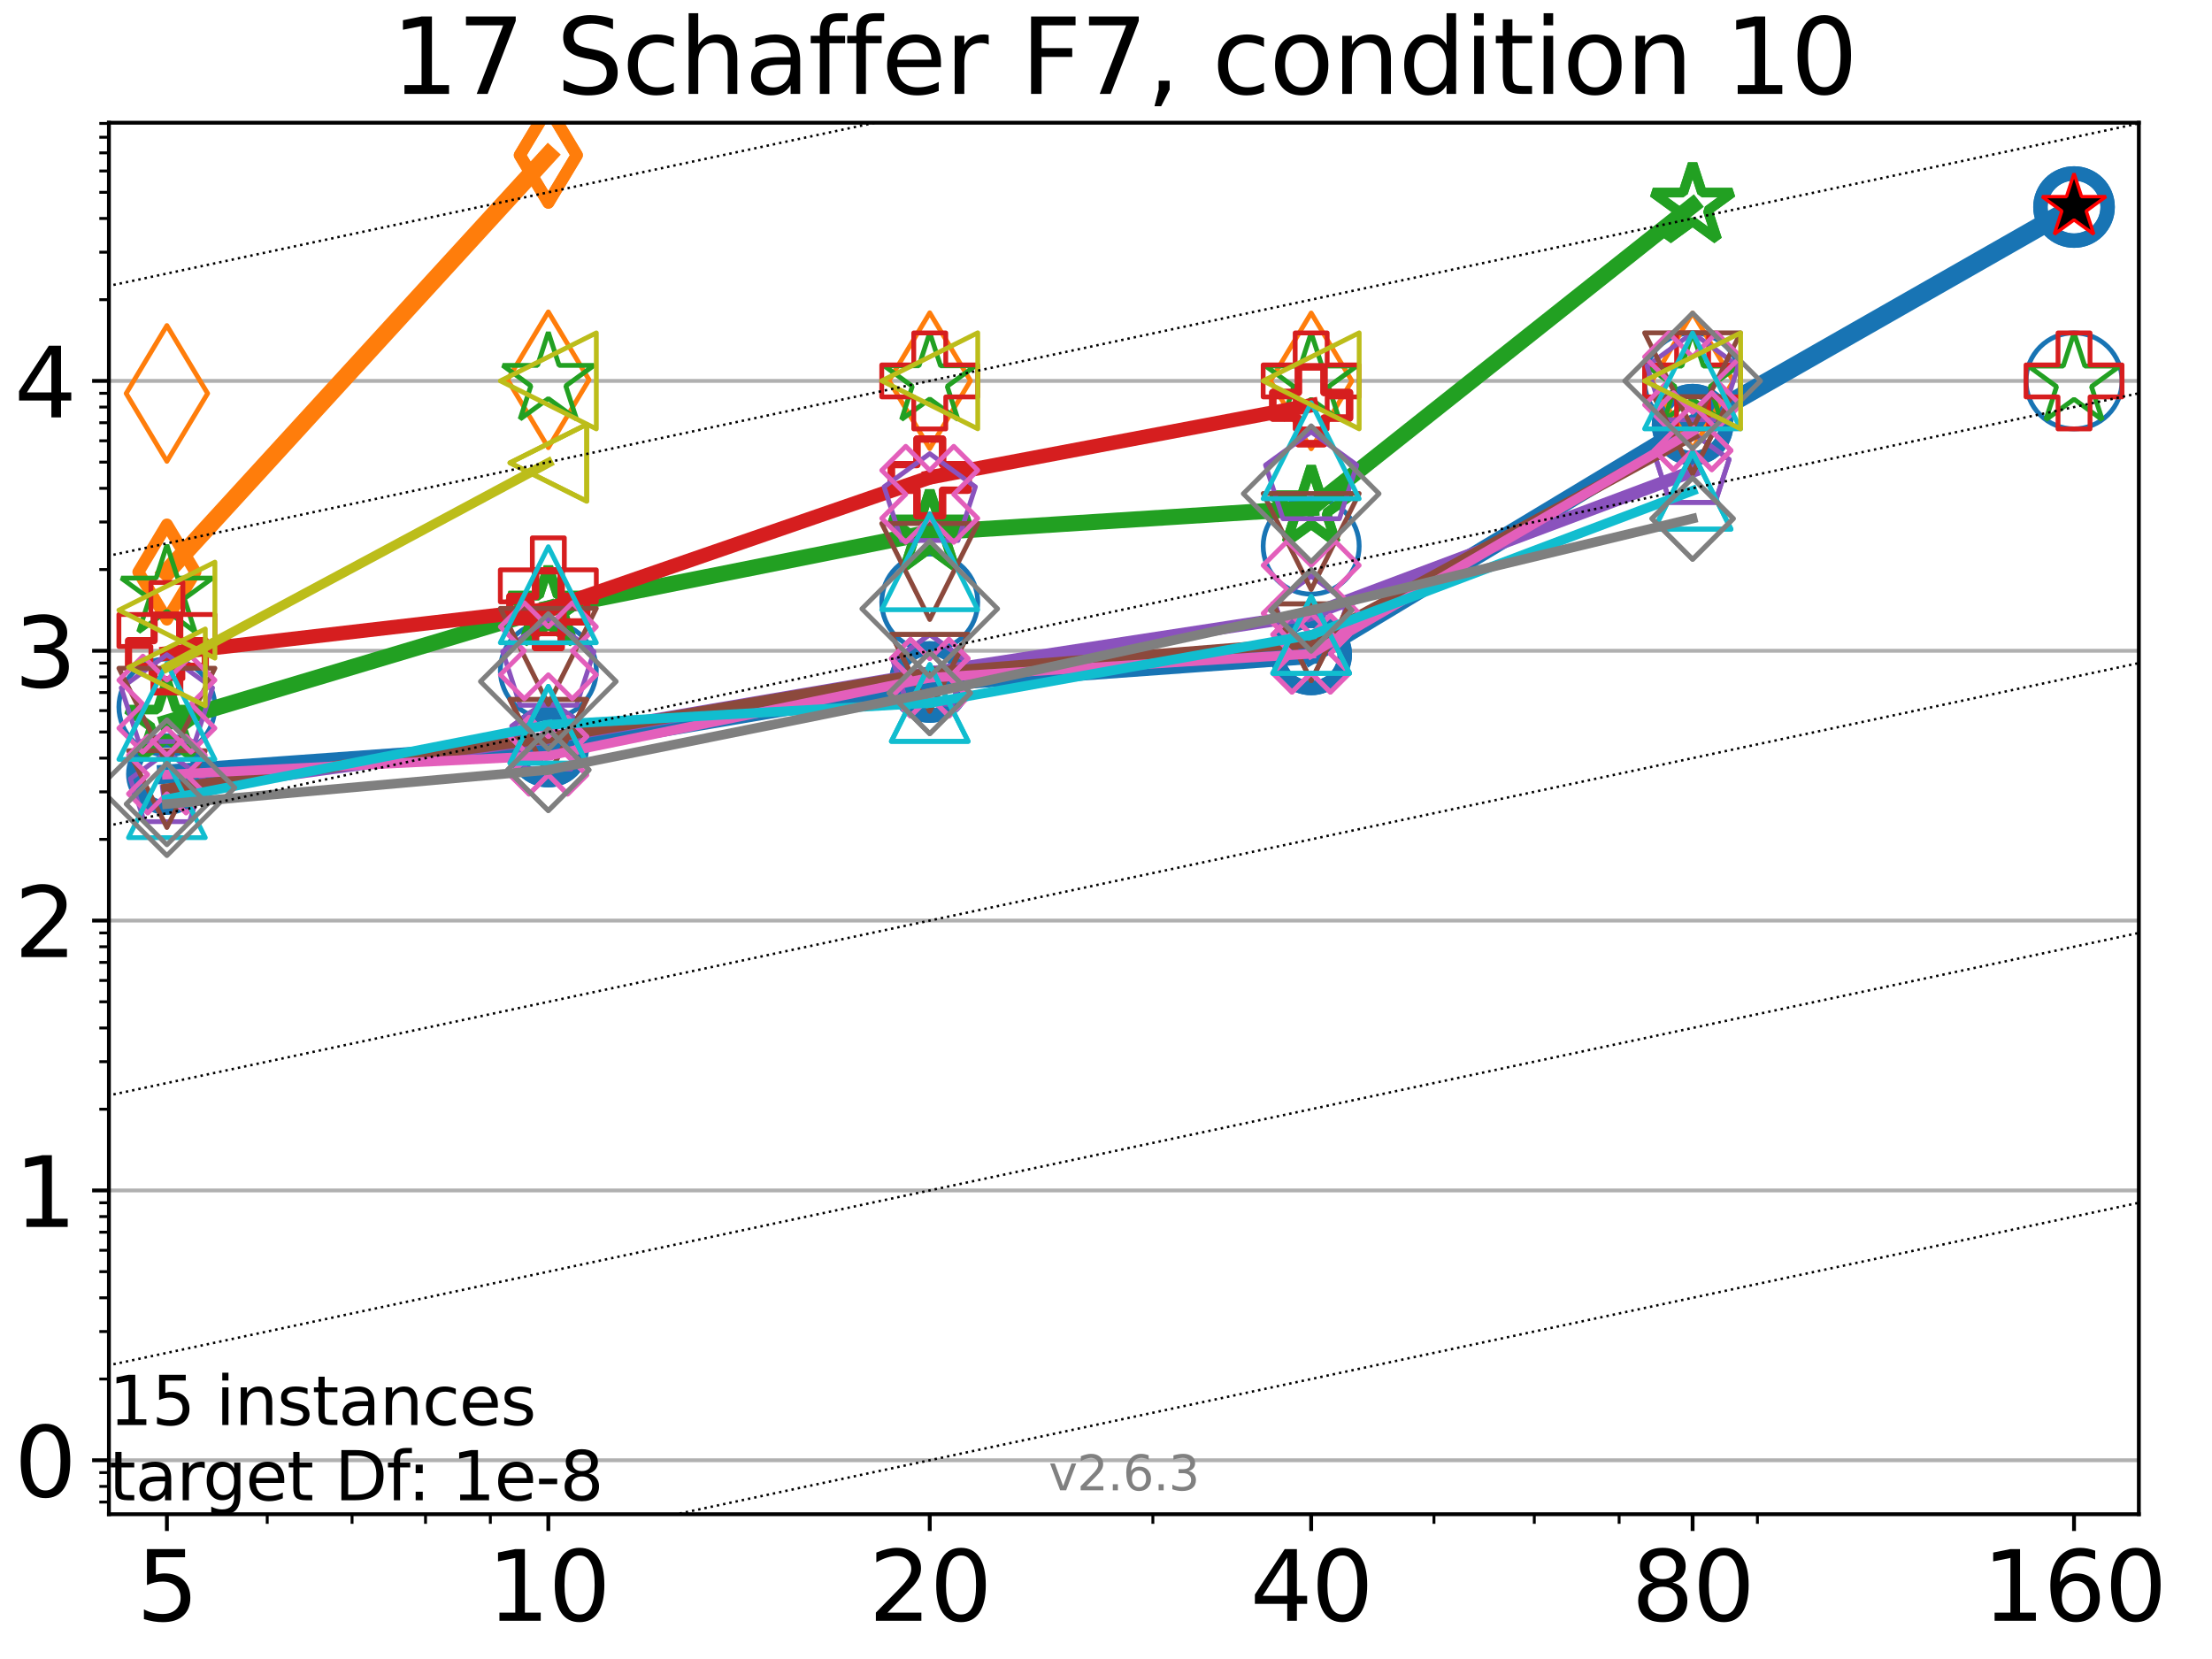 <?xml version="1.0" encoding="utf-8" standalone="no"?>
<!DOCTYPE svg PUBLIC "-//W3C//DTD SVG 1.1//EN"
  "http://www.w3.org/Graphics/SVG/1.1/DTD/svg11.dtd">
<svg height="345.6pt" version="1.1" viewBox="0 0 460.8 345.6" width="460.8pt" xmlns="http://www.w3.org/2000/svg" xmlns:xlink="http://www.w3.org/1999/xlink">
 <defs>
  <style type="text/css">*{stroke-linecap:butt;stroke-linejoin:round;}</style>
 </defs>
 <g id="figure_1">
  <g id="patch_1">
   <path d="M 0 345.6 
L 460.8 345.6 
L 460.8 0 
L 0 0 
z
" style="fill:#ffffff;"/>
  </g>
  <g id="axes_1">
   <g id="patch_2">
    <path d="M 22.69 315.44 
L 445.56 315.44 
L 445.56 25.56 
L 22.69 25.56 
z
" style="fill:#ffffff;"/>
   </g>
   <g id="matplotlib.axis_1">
    <g id="xtick_1">
     <g id="line2d_1">
      <defs>
       <path d="M 0 0 
L 0 3.5 
" id="mfff93a37d2" style="stroke:#000000;stroke-width:0.8;"/>
      </defs>
      <g>
       <use style="stroke:#000000;stroke-width:0.8;" x="34.768" xlink:href="#mfff93a37d2" y="315.44"/>
      </g>
     </g>
     <g id="text_1">
      <!-- 5 -->
      <g transform="translate(28.405 337.637)scale(0.2 -0.2)">
       <defs>
        <path d="M 691 4666 
L 3169 4666 
L 3169 4134 
L 1269 4134 
L 1269 2991 
Q 1406 3038 1543 3061 
Q 1681 3084 1819 3084 
Q 2600 3084 3056 2656 
Q 3513 2228 3513 1497 
Q 3513 744 3044 326 
Q 2575 -91 1722 -91 
Q 1428 -91 1123 -41 
Q 819 9 494 109 
L 494 744 
Q 775 591 1075 516 
Q 1375 441 1709 441 
Q 2250 441 2565 725 
Q 2881 1009 2881 1497 
Q 2881 1984 2565 2268 
Q 2250 2553 1709 2553 
Q 1456 2553 1204 2497 
Q 953 2441 691 2322 
L 691 4666 
z
" id="DejaVuSans-35" transform="scale(0.016)"/>
       </defs>
       <use xlink:href="#DejaVuSans-35"/>
      </g>
     </g>
    </g>
    <g id="xtick_2">
     <g id="line2d_2">
      <g>
       <use style="stroke:#000000;stroke-width:0.8;" x="114.226" xlink:href="#mfff93a37d2" y="315.44"/>
      </g>
     </g>
     <g id="text_2">
      <!-- 10 -->
      <g transform="translate(101.501 337.637)scale(0.2 -0.2)">
       <defs>
        <path d="M 794 531 
L 1825 531 
L 1825 4091 
L 703 3866 
L 703 4441 
L 1819 4666 
L 2450 4666 
L 2450 531 
L 3481 531 
L 3481 0 
L 794 0 
L 794 531 
z
" id="DejaVuSans-31" transform="scale(0.016)"/>
        <path d="M 2034 4250 
Q 1547 4250 1301 3770 
Q 1056 3291 1056 2328 
Q 1056 1369 1301 889 
Q 1547 409 2034 409 
Q 2525 409 2770 889 
Q 3016 1369 3016 2328 
Q 3016 3291 2770 3770 
Q 2525 4250 2034 4250 
z
M 2034 4750 
Q 2819 4750 3233 4129 
Q 3647 3509 3647 2328 
Q 3647 1150 3233 529 
Q 2819 -91 2034 -91 
Q 1250 -91 836 529 
Q 422 1150 422 2328 
Q 422 3509 836 4129 
Q 1250 4750 2034 4750 
z
" id="DejaVuSans-30" transform="scale(0.016)"/>
       </defs>
       <use xlink:href="#DejaVuSans-31"/>
       <use x="63.623" xlink:href="#DejaVuSans-30"/>
      </g>
     </g>
    </g>
    <g id="xtick_3">
     <g id="line2d_3">
      <g>
       <use style="stroke:#000000;stroke-width:0.8;" x="193.684" xlink:href="#mfff93a37d2" y="315.44"/>
      </g>
     </g>
     <g id="text_3">
      <!-- 20 -->
      <g transform="translate(180.959 337.637)scale(0.2 -0.2)">
       <defs>
        <path d="M 1228 531 
L 3431 531 
L 3431 0 
L 469 0 
L 469 531 
Q 828 903 1448 1529 
Q 2069 2156 2228 2338 
Q 2531 2678 2651 2914 
Q 2772 3150 2772 3378 
Q 2772 3750 2511 3984 
Q 2250 4219 1831 4219 
Q 1534 4219 1204 4116 
Q 875 4013 500 3803 
L 500 4441 
Q 881 4594 1212 4672 
Q 1544 4750 1819 4750 
Q 2544 4750 2975 4387 
Q 3406 4025 3406 3419 
Q 3406 3131 3298 2873 
Q 3191 2616 2906 2266 
Q 2828 2175 2409 1742 
Q 1991 1309 1228 531 
z
" id="DejaVuSans-32" transform="scale(0.016)"/>
       </defs>
       <use xlink:href="#DejaVuSans-32"/>
       <use x="63.623" xlink:href="#DejaVuSans-30"/>
      </g>
     </g>
    </g>
    <g id="xtick_4">
     <g id="line2d_4">
      <g>
       <use style="stroke:#000000;stroke-width:0.8;" x="273.142" xlink:href="#mfff93a37d2" y="315.44"/>
      </g>
     </g>
     <g id="text_4">
      <!-- 40 -->
      <g transform="translate(260.417 337.637)scale(0.2 -0.2)">
       <defs>
        <path d="M 2419 4116 
L 825 1625 
L 2419 1625 
L 2419 4116 
z
M 2253 4666 
L 3047 4666 
L 3047 1625 
L 3713 1625 
L 3713 1100 
L 3047 1100 
L 3047 0 
L 2419 0 
L 2419 1100 
L 313 1100 
L 313 1709 
L 2253 4666 
z
" id="DejaVuSans-34" transform="scale(0.016)"/>
       </defs>
       <use xlink:href="#DejaVuSans-34"/>
       <use x="63.623" xlink:href="#DejaVuSans-30"/>
      </g>
     </g>
    </g>
    <g id="xtick_5">
     <g id="line2d_5">
      <g>
       <use style="stroke:#000000;stroke-width:0.8;" x="352.6" xlink:href="#mfff93a37d2" y="315.44"/>
      </g>
     </g>
     <g id="text_5">
      <!-- 80 -->
      <g transform="translate(339.875 337.637)scale(0.2 -0.2)">
       <defs>
        <path d="M 2034 2216 
Q 1584 2216 1326 1975 
Q 1069 1734 1069 1313 
Q 1069 891 1326 650 
Q 1584 409 2034 409 
Q 2484 409 2743 651 
Q 3003 894 3003 1313 
Q 3003 1734 2745 1975 
Q 2488 2216 2034 2216 
z
M 1403 2484 
Q 997 2584 770 2862 
Q 544 3141 544 3541 
Q 544 4100 942 4425 
Q 1341 4750 2034 4750 
Q 2731 4750 3128 4425 
Q 3525 4100 3525 3541 
Q 3525 3141 3298 2862 
Q 3072 2584 2669 2484 
Q 3125 2378 3379 2068 
Q 3634 1759 3634 1313 
Q 3634 634 3220 271 
Q 2806 -91 2034 -91 
Q 1263 -91 848 271 
Q 434 634 434 1313 
Q 434 1759 690 2068 
Q 947 2378 1403 2484 
z
M 1172 3481 
Q 1172 3119 1398 2916 
Q 1625 2713 2034 2713 
Q 2441 2713 2670 2916 
Q 2900 3119 2900 3481 
Q 2900 3844 2670 4047 
Q 2441 4250 2034 4250 
Q 1625 4250 1398 4047 
Q 1172 3844 1172 3481 
z
" id="DejaVuSans-38" transform="scale(0.016)"/>
       </defs>
       <use xlink:href="#DejaVuSans-38"/>
       <use x="63.623" xlink:href="#DejaVuSans-30"/>
      </g>
     </g>
    </g>
    <g id="xtick_6">
     <g id="line2d_6">
      <g>
       <use style="stroke:#000000;stroke-width:0.8;" x="432.058" xlink:href="#mfff93a37d2" y="315.44"/>
      </g>
     </g>
     <g id="text_6">
      <!-- 160 -->
      <g transform="translate(412.97 337.637)scale(0.2 -0.2)">
       <defs>
        <path d="M 2113 2584 
Q 1688 2584 1439 2293 
Q 1191 2003 1191 1497 
Q 1191 994 1439 701 
Q 1688 409 2113 409 
Q 2538 409 2786 701 
Q 3034 994 3034 1497 
Q 3034 2003 2786 2293 
Q 2538 2584 2113 2584 
z
M 3366 4563 
L 3366 3988 
Q 3128 4100 2886 4159 
Q 2644 4219 2406 4219 
Q 1781 4219 1451 3797 
Q 1122 3375 1075 2522 
Q 1259 2794 1537 2939 
Q 1816 3084 2150 3084 
Q 2853 3084 3261 2657 
Q 3669 2231 3669 1497 
Q 3669 778 3244 343 
Q 2819 -91 2113 -91 
Q 1303 -91 875 529 
Q 447 1150 447 2328 
Q 447 3434 972 4092 
Q 1497 4750 2381 4750 
Q 2619 4750 2861 4703 
Q 3103 4656 3366 4563 
z
" id="DejaVuSans-36" transform="scale(0.016)"/>
       </defs>
       <use xlink:href="#DejaVuSans-31"/>
       <use x="63.623" xlink:href="#DejaVuSans-36"/>
       <use x="127.246" xlink:href="#DejaVuSans-30"/>
      </g>
     </g>
    </g>
    <g id="xtick_7">
     <g id="line2d_7">
      <defs>
       <path d="M 0 0 
L 0 2 
" id="md87c76c872" style="stroke:#000000;stroke-width:0.6;"/>
      </defs>
      <g>
       <use style="stroke:#000000;stroke-width:0.6;" x="55.668" xlink:href="#md87c76c872" y="315.44"/>
      </g>
     </g>
    </g>
    <g id="xtick_8">
     <g id="line2d_8">
      <g>
       <use style="stroke:#000000;stroke-width:0.6;" x="73.339" xlink:href="#md87c76c872" y="315.44"/>
      </g>
     </g>
    </g>
    <g id="xtick_9">
     <g id="line2d_9">
      <g>
       <use style="stroke:#000000;stroke-width:0.6;" x="88.646" xlink:href="#md87c76c872" y="315.44"/>
      </g>
     </g>
    </g>
    <g id="xtick_10">
     <g id="line2d_10">
      <g>
       <use style="stroke:#000000;stroke-width:0.6;" x="102.148" xlink:href="#md87c76c872" y="315.44"/>
      </g>
     </g>
    </g>
    <g id="xtick_11">
     <g id="line2d_11">
      <g>
       <use style="stroke:#000000;stroke-width:0.6;" x="240.164" xlink:href="#md87c76c872" y="315.44"/>
      </g>
     </g>
    </g>
    <g id="xtick_12">
     <g id="line2d_12">
      <g>
       <use style="stroke:#000000;stroke-width:0.6;" x="298.721" xlink:href="#md87c76c872" y="315.44"/>
      </g>
     </g>
    </g>
    <g id="xtick_13">
     <g id="line2d_13">
      <g>
       <use style="stroke:#000000;stroke-width:0.6;" x="319.622" xlink:href="#md87c76c872" y="315.44"/>
      </g>
     </g>
    </g>
    <g id="xtick_14">
     <g id="line2d_14">
      <g>
       <use style="stroke:#000000;stroke-width:0.6;" x="337.293" xlink:href="#md87c76c872" y="315.44"/>
      </g>
     </g>
    </g>
    <g id="xtick_15">
     <g id="line2d_15">
      <g>
       <use style="stroke:#000000;stroke-width:0.6;" x="366.102" xlink:href="#md87c76c872" y="315.44"/>
      </g>
     </g>
    </g>
   </g>
   <g id="matplotlib.axis_2">
    <g id="ytick_1">
     <g id="line2d_16">
      <path clip-path="url(#p172b5262e7)" d="M 22.69 304.198 
L 445.56 304.198 
" style="fill:none;stroke:#b0b0b0;stroke-linecap:square;stroke-width:0.8;"/>
     </g>
     <g id="line2d_17">
      <defs>
       <path d="M 0 0 
L -3.5 0 
" id="ma296a5e032" style="stroke:#000000;stroke-width:0.8;"/>
      </defs>
      <g>
       <use style="stroke:#000000;stroke-width:0.8;" x="22.69" xlink:href="#ma296a5e032" y="304.198"/>
      </g>
     </g>
     <g id="text_7">
      <!-- 0 -->
      <g transform="translate(2.965 311.796)scale(0.2 -0.2)">
       <use xlink:href="#DejaVuSans-30"/>
      </g>
     </g>
    </g>
    <g id="ytick_2">
     <g id="line2d_18">
      <path clip-path="url(#p172b5262e7)" d="M 22.69 247.986 
L 445.56 247.986 
" style="fill:none;stroke:#b0b0b0;stroke-linecap:square;stroke-width:0.8;"/>
     </g>
     <g id="line2d_19">
      <g>
       <use style="stroke:#000000;stroke-width:0.8;" x="22.69" xlink:href="#ma296a5e032" y="247.986"/>
      </g>
     </g>
     <g id="text_8">
      <!-- 1 -->
      <g transform="translate(2.965 255.585)scale(0.2 -0.2)">
       <use xlink:href="#DejaVuSans-31"/>
      </g>
     </g>
    </g>
    <g id="ytick_3">
     <g id="line2d_20">
      <path clip-path="url(#p172b5262e7)" d="M 22.69 191.775 
L 445.56 191.775 
" style="fill:none;stroke:#b0b0b0;stroke-linecap:square;stroke-width:0.8;"/>
     </g>
     <g id="line2d_21">
      <g>
       <use style="stroke:#000000;stroke-width:0.8;" x="22.69" xlink:href="#ma296a5e032" y="191.775"/>
      </g>
     </g>
     <g id="text_9">
      <!-- 2 -->
      <g transform="translate(2.965 199.374)scale(0.2 -0.2)">
       <use xlink:href="#DejaVuSans-32"/>
      </g>
     </g>
    </g>
    <g id="ytick_4">
     <g id="line2d_22">
      <path clip-path="url(#p172b5262e7)" d="M 22.69 135.564 
L 445.56 135.564 
" style="fill:none;stroke:#b0b0b0;stroke-linecap:square;stroke-width:0.8;"/>
     </g>
     <g id="line2d_23">
      <g>
       <use style="stroke:#000000;stroke-width:0.8;" x="22.69" xlink:href="#ma296a5e032" y="135.564"/>
      </g>
     </g>
     <g id="text_10">
      <!-- 3 -->
      <g transform="translate(2.965 143.162)scale(0.2 -0.2)">
       <defs>
        <path d="M 2597 2516 
Q 3050 2419 3304 2112 
Q 3559 1806 3559 1356 
Q 3559 666 3084 287 
Q 2609 -91 1734 -91 
Q 1441 -91 1130 -33 
Q 819 25 488 141 
L 488 750 
Q 750 597 1062 519 
Q 1375 441 1716 441 
Q 2309 441 2620 675 
Q 2931 909 2931 1356 
Q 2931 1769 2642 2001 
Q 2353 2234 1838 2234 
L 1294 2234 
L 1294 2753 
L 1863 2753 
Q 2328 2753 2575 2939 
Q 2822 3125 2822 3475 
Q 2822 3834 2567 4026 
Q 2313 4219 1838 4219 
Q 1578 4219 1281 4162 
Q 984 4106 628 3988 
L 628 4550 
Q 988 4650 1302 4700 
Q 1616 4750 1894 4750 
Q 2613 4750 3031 4423 
Q 3450 4097 3450 3541 
Q 3450 3153 3228 2886 
Q 3006 2619 2597 2516 
z
" id="DejaVuSans-33" transform="scale(0.016)"/>
       </defs>
       <use xlink:href="#DejaVuSans-33"/>
      </g>
     </g>
    </g>
    <g id="ytick_5">
     <g id="line2d_24">
      <path clip-path="url(#p172b5262e7)" d="M 22.69 79.353 
L 445.56 79.353 
" style="fill:none;stroke:#b0b0b0;stroke-linecap:square;stroke-width:0.8;"/>
     </g>
     <g id="line2d_25">
      <g>
       <use style="stroke:#000000;stroke-width:0.8;" x="22.69" xlink:href="#ma296a5e032" y="79.353"/>
      </g>
     </g>
     <g id="text_11">
      <!-- 4 -->
      <g transform="translate(2.965 86.951)scale(0.2 -0.2)">
       <use xlink:href="#DejaVuSans-34"/>
      </g>
     </g>
    </g>
    <g id="ytick_6">
     <g id="line2d_26">
      <defs>
       <path d="M 0 0 
L -2 0 
" id="m7f149c526f" style="stroke:#000000;stroke-width:0.6;"/>
      </defs>
      <g>
       <use style="stroke:#000000;stroke-width:0.6;" x="22.69" xlink:href="#m7f149c526f" y="312.905"/>
      </g>
     </g>
    </g>
    <g id="ytick_7">
     <g id="line2d_27">
      <g>
       <use style="stroke:#000000;stroke-width:0.6;" x="22.69" xlink:href="#m7f149c526f" y="309.645"/>
      </g>
     </g>
    </g>
    <g id="ytick_8">
     <g id="line2d_28">
      <g>
       <use style="stroke:#000000;stroke-width:0.6;" x="22.69" xlink:href="#m7f149c526f" y="306.77"/>
      </g>
     </g>
    </g>
    <g id="ytick_9">
     <g id="line2d_29">
      <g>
       <use style="stroke:#000000;stroke-width:0.6;" x="22.69" xlink:href="#m7f149c526f" y="287.276"/>
      </g>
     </g>
    </g>
    <g id="ytick_10">
     <g id="line2d_30">
      <g>
       <use style="stroke:#000000;stroke-width:0.6;" x="22.69" xlink:href="#m7f149c526f" y="277.378"/>
      </g>
     </g>
    </g>
    <g id="ytick_11">
     <g id="line2d_31">
      <g>
       <use style="stroke:#000000;stroke-width:0.6;" x="22.69" xlink:href="#m7f149c526f" y="270.355"/>
      </g>
     </g>
    </g>
    <g id="ytick_12">
     <g id="line2d_32">
      <g>
       <use style="stroke:#000000;stroke-width:0.6;" x="22.69" xlink:href="#m7f149c526f" y="264.908"/>
      </g>
     </g>
    </g>
    <g id="ytick_13">
     <g id="line2d_33">
      <g>
       <use style="stroke:#000000;stroke-width:0.6;" x="22.69" xlink:href="#m7f149c526f" y="260.457"/>
      </g>
     </g>
    </g>
    <g id="ytick_14">
     <g id="line2d_34">
      <g>
       <use style="stroke:#000000;stroke-width:0.6;" x="22.69" xlink:href="#m7f149c526f" y="256.694"/>
      </g>
     </g>
    </g>
    <g id="ytick_15">
     <g id="line2d_35">
      <g>
       <use style="stroke:#000000;stroke-width:0.6;" x="22.69" xlink:href="#m7f149c526f" y="253.434"/>
      </g>
     </g>
    </g>
    <g id="ytick_16">
     <g id="line2d_36">
      <g>
       <use style="stroke:#000000;stroke-width:0.6;" x="22.69" xlink:href="#m7f149c526f" y="250.559"/>
      </g>
     </g>
    </g>
    <g id="ytick_17">
     <g id="line2d_37">
      <g>
       <use style="stroke:#000000;stroke-width:0.6;" x="22.69" xlink:href="#m7f149c526f" y="231.065"/>
      </g>
     </g>
    </g>
    <g id="ytick_18">
     <g id="line2d_38">
      <g>
       <use style="stroke:#000000;stroke-width:0.6;" x="22.69" xlink:href="#m7f149c526f" y="221.167"/>
      </g>
     </g>
    </g>
    <g id="ytick_19">
     <g id="line2d_39">
      <g>
       <use style="stroke:#000000;stroke-width:0.6;" x="22.69" xlink:href="#m7f149c526f" y="214.144"/>
      </g>
     </g>
    </g>
    <g id="ytick_20">
     <g id="line2d_40">
      <g>
       <use style="stroke:#000000;stroke-width:0.6;" x="22.69" xlink:href="#m7f149c526f" y="208.696"/>
      </g>
     </g>
    </g>
    <g id="ytick_21">
     <g id="line2d_41">
      <g>
       <use style="stroke:#000000;stroke-width:0.6;" x="22.69" xlink:href="#m7f149c526f" y="204.246"/>
      </g>
     </g>
    </g>
    <g id="ytick_22">
     <g id="line2d_42">
      <g>
       <use style="stroke:#000000;stroke-width:0.6;" x="22.69" xlink:href="#m7f149c526f" y="200.482"/>
      </g>
     </g>
    </g>
    <g id="ytick_23">
     <g id="line2d_43">
      <g>
       <use style="stroke:#000000;stroke-width:0.6;" x="22.69" xlink:href="#m7f149c526f" y="197.223"/>
      </g>
     </g>
    </g>
    <g id="ytick_24">
     <g id="line2d_44">
      <g>
       <use style="stroke:#000000;stroke-width:0.6;" x="22.69" xlink:href="#m7f149c526f" y="194.347"/>
      </g>
     </g>
    </g>
    <g id="ytick_25">
     <g id="line2d_45">
      <g>
       <use style="stroke:#000000;stroke-width:0.6;" x="22.69" xlink:href="#m7f149c526f" y="174.854"/>
      </g>
     </g>
    </g>
    <g id="ytick_26">
     <g id="line2d_46">
      <g>
       <use style="stroke:#000000;stroke-width:0.6;" x="22.69" xlink:href="#m7f149c526f" y="164.956"/>
      </g>
     </g>
    </g>
    <g id="ytick_27">
     <g id="line2d_47">
      <g>
       <use style="stroke:#000000;stroke-width:0.6;" x="22.69" xlink:href="#m7f149c526f" y="157.933"/>
      </g>
     </g>
    </g>
    <g id="ytick_28">
     <g id="line2d_48">
      <g>
       <use style="stroke:#000000;stroke-width:0.6;" x="22.69" xlink:href="#m7f149c526f" y="152.485"/>
      </g>
     </g>
    </g>
    <g id="ytick_29">
     <g id="line2d_49">
      <g>
       <use style="stroke:#000000;stroke-width:0.6;" x="22.69" xlink:href="#m7f149c526f" y="148.034"/>
      </g>
     </g>
    </g>
    <g id="ytick_30">
     <g id="line2d_50">
      <g>
       <use style="stroke:#000000;stroke-width:0.6;" x="22.69" xlink:href="#m7f149c526f" y="144.271"/>
      </g>
     </g>
    </g>
    <g id="ytick_31">
     <g id="line2d_51">
      <g>
       <use style="stroke:#000000;stroke-width:0.6;" x="22.69" xlink:href="#m7f149c526f" y="141.011"/>
      </g>
     </g>
    </g>
    <g id="ytick_32">
     <g id="line2d_52">
      <g>
       <use style="stroke:#000000;stroke-width:0.6;" x="22.69" xlink:href="#m7f149c526f" y="138.136"/>
      </g>
     </g>
    </g>
    <g id="ytick_33">
     <g id="line2d_53">
      <g>
       <use style="stroke:#000000;stroke-width:0.6;" x="22.69" xlink:href="#m7f149c526f" y="118.643"/>
      </g>
     </g>
    </g>
    <g id="ytick_34">
     <g id="line2d_54">
      <g>
       <use style="stroke:#000000;stroke-width:0.6;" x="22.69" xlink:href="#m7f149c526f" y="108.744"/>
      </g>
     </g>
    </g>
    <g id="ytick_35">
     <g id="line2d_55">
      <g>
       <use style="stroke:#000000;stroke-width:0.6;" x="22.69" xlink:href="#m7f149c526f" y="101.721"/>
      </g>
     </g>
    </g>
    <g id="ytick_36">
     <g id="line2d_56">
      <g>
       <use style="stroke:#000000;stroke-width:0.6;" x="22.69" xlink:href="#m7f149c526f" y="96.274"/>
      </g>
     </g>
    </g>
    <g id="ytick_37">
     <g id="line2d_57">
      <g>
       <use style="stroke:#000000;stroke-width:0.6;" x="22.69" xlink:href="#m7f149c526f" y="91.823"/>
      </g>
     </g>
    </g>
    <g id="ytick_38">
     <g id="line2d_58">
      <g>
       <use style="stroke:#000000;stroke-width:0.6;" x="22.69" xlink:href="#m7f149c526f" y="88.06"/>
      </g>
     </g>
    </g>
    <g id="ytick_39">
     <g id="line2d_59">
      <g>
       <use style="stroke:#000000;stroke-width:0.6;" x="22.69" xlink:href="#m7f149c526f" y="84.8"/>
      </g>
     </g>
    </g>
    <g id="ytick_40">
     <g id="line2d_60">
      <g>
       <use style="stroke:#000000;stroke-width:0.6;" x="22.69" xlink:href="#m7f149c526f" y="81.925"/>
      </g>
     </g>
    </g>
    <g id="ytick_41">
     <g id="line2d_61">
      <g>
       <use style="stroke:#000000;stroke-width:0.6;" x="22.69" xlink:href="#m7f149c526f" y="62.431"/>
      </g>
     </g>
    </g>
    <g id="ytick_42">
     <g id="line2d_62">
      <g>
       <use style="stroke:#000000;stroke-width:0.6;" x="22.69" xlink:href="#m7f149c526f" y="52.533"/>
      </g>
     </g>
    </g>
    <g id="ytick_43">
     <g id="line2d_63">
      <g>
       <use style="stroke:#000000;stroke-width:0.6;" x="22.69" xlink:href="#m7f149c526f" y="45.51"/>
      </g>
     </g>
    </g>
    <g id="ytick_44">
     <g id="line2d_64">
      <g>
       <use style="stroke:#000000;stroke-width:0.6;" x="22.69" xlink:href="#m7f149c526f" y="40.063"/>
      </g>
     </g>
    </g>
    <g id="ytick_45">
     <g id="line2d_65">
      <g>
       <use style="stroke:#000000;stroke-width:0.6;" x="22.69" xlink:href="#m7f149c526f" y="35.612"/>
      </g>
     </g>
    </g>
    <g id="ytick_46">
     <g id="line2d_66">
      <g>
       <use style="stroke:#000000;stroke-width:0.6;" x="22.69" xlink:href="#m7f149c526f" y="31.848"/>
      </g>
     </g>
    </g>
    <g id="ytick_47">
     <g id="line2d_67">
      <g>
       <use style="stroke:#000000;stroke-width:0.6;" x="22.69" xlink:href="#m7f149c526f" y="28.589"/>
      </g>
     </g>
    </g>
    <g id="ytick_48">
     <g id="line2d_68">
      <g>
       <use style="stroke:#000000;stroke-width:0.6;" x="22.69" xlink:href="#m7f149c526f" y="25.713"/>
      </g>
     </g>
    </g>
   </g>
   <g id="line2d_69">
    <path clip-path="url(#p172b5262e7)" d="M 34.768 161.259 
L 114.226 155.53 
" style="fill:none;stroke:#1874b4;stroke-linecap:square;stroke-width:4;"/>
    <defs>
     <path d="M 0 7 
C 1.856 7 3.637 6.262 4.95 4.95 
C 6.262 3.637 7 1.856 7 0 
C 7 -1.856 6.262 -3.637 4.95 -4.95 
C 3.637 -6.262 1.856 -7 0 -7 
C -1.856 -7 -3.637 -6.262 -4.95 -4.95 
C -6.262 -3.637 -7 -1.856 -7 0 
C -7 1.856 -6.262 3.637 -4.95 4.95 
C -3.637 6.262 -1.856 7 0 7 
z
" id="m391fa48e6a" style="stroke:#1874b4;stroke-width:3;"/>
    </defs>
    <g clip-path="url(#p172b5262e7)">
     <use style="fill-opacity:0;stroke:#1874b4;stroke-width:3;" x="34.768" xlink:href="#m391fa48e6a" y="161.259"/>
     <use style="fill-opacity:0;stroke:#1874b4;stroke-width:3;" x="114.226" xlink:href="#m391fa48e6a" y="155.53"/>
    </g>
   </g>
   <g id="line2d_70">
    <path clip-path="url(#p172b5262e7)" d="M 114.226 155.53 
L 193.684 142.071 
" style="fill:none;stroke:#1874b4;stroke-linecap:square;stroke-width:4;"/>
    <g clip-path="url(#p172b5262e7)">
     <use style="fill-opacity:0;stroke:#1874b4;stroke-width:3;" x="114.226" xlink:href="#m391fa48e6a" y="155.53"/>
     <use style="fill-opacity:0;stroke:#1874b4;stroke-width:3;" x="193.684" xlink:href="#m391fa48e6a" y="142.071"/>
    </g>
   </g>
   <g id="line2d_71">
    <path clip-path="url(#p172b5262e7)" d="M 193.684 142.071 
L 273.142 136.33 
" style="fill:none;stroke:#1874b4;stroke-linecap:square;stroke-width:4;"/>
    <g clip-path="url(#p172b5262e7)">
     <use style="fill-opacity:0;stroke:#1874b4;stroke-width:3;" x="193.684" xlink:href="#m391fa48e6a" y="142.071"/>
     <use style="fill-opacity:0;stroke:#1874b4;stroke-width:3;" x="273.142" xlink:href="#m391fa48e6a" y="136.33"/>
    </g>
   </g>
   <g id="line2d_72">
    <path clip-path="url(#p172b5262e7)" d="M 273.142 136.33 
L 352.6 88.469 
" style="fill:none;stroke:#1874b4;stroke-linecap:square;stroke-width:4;"/>
    <g clip-path="url(#p172b5262e7)">
     <use style="fill-opacity:0;stroke:#1874b4;stroke-width:3;" x="273.142" xlink:href="#m391fa48e6a" y="136.33"/>
     <use style="fill-opacity:0;stroke:#1874b4;stroke-width:3;" x="352.6" xlink:href="#m391fa48e6a" y="88.469"/>
    </g>
   </g>
   <g id="line2d_73">
    <path clip-path="url(#p172b5262e7)" d="M 352.6 88.469 
L 432.058 43.13 
" style="fill:none;stroke:#1874b4;stroke-linecap:square;stroke-width:4;"/>
    <g clip-path="url(#p172b5262e7)">
     <use style="fill-opacity:0;stroke:#1874b4;stroke-width:3;" x="352.6" xlink:href="#m391fa48e6a" y="88.469"/>
     <use style="fill-opacity:0;stroke:#1874b4;stroke-width:3;" x="432.058" xlink:href="#m391fa48e6a" y="43.13"/>
    </g>
   </g>
   <g id="line2d_74">
    <path clip-path="url(#p172b5262e7)" d="M 432.058 43.13 
" style="fill:none;stroke:#1874b4;stroke-linecap:square;stroke-width:4;"/>
    <g clip-path="url(#p172b5262e7)">
     <use style="fill-opacity:0;stroke:#1874b4;stroke-width:3;" x="432.058" xlink:href="#m391fa48e6a" y="43.13"/>
    </g>
   </g>
   <g id="line2d_75"/>
   <g id="line2d_76">
    <defs>
     <path d="M 0 10 
C 2.652 10 5.196 8.946 7.071 7.071 
C 8.946 5.196 10 2.652 10 0 
C 10 -2.652 8.946 -5.196 7.071 -7.071 
C 5.196 -8.946 2.652 -10 0 -10 
C -2.652 -10 -5.196 -8.946 -7.071 -7.071 
C -8.946 -5.196 -10 -2.652 -10 0 
C -10 2.652 -8.946 5.196 -7.071 7.071 
C -5.196 8.946 -2.652 10 0 10 
z
" id="m9b371f83df" style="stroke:#1874b4;"/>
    </defs>
    <g clip-path="url(#p172b5262e7)">
     <use style="fill-opacity:0;stroke:#1874b4;" x="34.768" xlink:href="#m9b371f83df" y="147.265"/>
     <use style="fill-opacity:0;stroke:#1874b4;" x="114.226" xlink:href="#m9b371f83df" y="139.629"/>
     <use style="fill-opacity:0;stroke:#1874b4;" x="193.684" xlink:href="#m9b371f83df" y="125.415"/>
     <use style="fill-opacity:0;stroke:#1874b4;" x="273.142" xlink:href="#m9b371f83df" y="113.771"/>
     <use style="fill-opacity:0;stroke:#1874b4;" x="352.6" xlink:href="#m9b371f83df" y="79.345"/>
     <use style="fill-opacity:0;stroke:#1874b4;" x="432.058" xlink:href="#m9b371f83df" y="79.345"/>
    </g>
   </g>
   <g id="line2d_77">
    <path clip-path="url(#p172b5262e7)" d="M 34.768 119.166 
L 114.226 32.319 
" style="fill:none;stroke:#ff7d0b;stroke-linecap:square;stroke-width:3.667;"/>
    <defs>
     <path d="M 0 9.899 
L 5.94 0 
L 0 -9.899 
L -5.94 0 
z
" id="m6032e41ab9" style="stroke:#ff7d0b;stroke-linejoin:miter;stroke-width:2.5;"/>
    </defs>
    <g clip-path="url(#p172b5262e7)">
     <use style="fill-opacity:0;stroke:#ff7d0b;stroke-linejoin:miter;stroke-width:2.5;" x="34.768" xlink:href="#m6032e41ab9" y="119.166"/>
     <use style="fill-opacity:0;stroke:#ff7d0b;stroke-linejoin:miter;stroke-width:2.5;" x="114.226" xlink:href="#m6032e41ab9" y="32.319"/>
    </g>
   </g>
   <g id="line2d_78">
    <path clip-path="url(#p172b5262e7)" d="M 114.226 32.319 
" style="fill:none;stroke:#ff7d0b;stroke-linecap:square;stroke-width:3.667;"/>
    <g clip-path="url(#p172b5262e7)">
     <use style="fill-opacity:0;stroke:#ff7d0b;stroke-linejoin:miter;stroke-width:2.5;" x="114.226" xlink:href="#m6032e41ab9" y="32.319"/>
    </g>
   </g>
   <g id="line2d_79"/>
   <g id="line2d_80">
    <defs>
     <path d="M 0 14.142 
L 8.485 0 
L 0 -14.142 
L -8.485 0 
z
" id="m769625007a" style="stroke:#ff7d0b;stroke-linejoin:miter;"/>
    </defs>
    <g clip-path="url(#p172b5262e7)">
     <use style="fill-opacity:0;stroke:#ff7d0b;stroke-linejoin:miter;" x="34.768" xlink:href="#m769625007a" y="81.96"/>
     <use style="fill-opacity:0;stroke:#ff7d0b;stroke-linejoin:miter;" x="114.226" xlink:href="#m769625007a" y="79.117"/>
     <use style="fill-opacity:0;stroke:#ff7d0b;stroke-linejoin:miter;" x="193.684" xlink:href="#m769625007a" y="79.306"/>
     <use style="fill-opacity:0;stroke:#ff7d0b;stroke-linejoin:miter;" x="273.142" xlink:href="#m769625007a" y="79.347"/>
     <use style="fill-opacity:0;stroke:#ff7d0b;stroke-linejoin:miter;" x="352.6" xlink:href="#m769625007a" y="79.352"/>
    </g>
   </g>
   <g id="line2d_81">
    <path clip-path="url(#p172b5262e7)" d="M 34.768 150.505 
L 114.226 126.759 
" style="fill:none;stroke:#22a022;stroke-linecap:square;stroke-width:3.333;"/>
    <defs>
     <path d="M 0 -8.7 
L -1.953 -2.688 
L -8.274 -2.688 
L -3.16 1.027 
L -5.114 7.038 
L -0 3.323 
L 5.114 7.038 
L 3.16 1.027 
L 8.274 -2.688 
L 1.953 -2.688 
z
" id="m0d532adcd6" style="stroke:#22a022;stroke-linejoin:bevel;stroke-width:2;"/>
    </defs>
    <g clip-path="url(#p172b5262e7)">
     <use style="fill-opacity:0;stroke:#22a022;stroke-linejoin:bevel;stroke-width:2;" x="34.768" xlink:href="#m0d532adcd6" y="150.505"/>
     <use style="fill-opacity:0;stroke:#22a022;stroke-linejoin:bevel;stroke-width:2;" x="114.226" xlink:href="#m0d532adcd6" y="126.759"/>
    </g>
   </g>
   <g id="line2d_82">
    <path clip-path="url(#p172b5262e7)" d="M 114.226 126.759 
L 193.684 110.912 
" style="fill:none;stroke:#22a022;stroke-linecap:square;stroke-width:3.333;"/>
    <g clip-path="url(#p172b5262e7)">
     <use style="fill-opacity:0;stroke:#22a022;stroke-linejoin:bevel;stroke-width:2;" x="114.226" xlink:href="#m0d532adcd6" y="126.759"/>
     <use style="fill-opacity:0;stroke:#22a022;stroke-linejoin:bevel;stroke-width:2;" x="193.684" xlink:href="#m0d532adcd6" y="110.912"/>
    </g>
   </g>
   <g id="line2d_83">
    <path clip-path="url(#p172b5262e7)" d="M 193.684 110.912 
L 273.142 105.864 
" style="fill:none;stroke:#22a022;stroke-linecap:square;stroke-width:3.333;"/>
    <g clip-path="url(#p172b5262e7)">
     <use style="fill-opacity:0;stroke:#22a022;stroke-linejoin:bevel;stroke-width:2;" x="193.684" xlink:href="#m0d532adcd6" y="110.912"/>
     <use style="fill-opacity:0;stroke:#22a022;stroke-linejoin:bevel;stroke-width:2;" x="273.142" xlink:href="#m0d532adcd6" y="105.864"/>
    </g>
   </g>
   <g id="line2d_84">
    <path clip-path="url(#p172b5262e7)" d="M 273.142 105.864 
L 352.6 42.808 
" style="fill:none;stroke:#22a022;stroke-linecap:square;stroke-width:3.333;"/>
    <g clip-path="url(#p172b5262e7)">
     <use style="fill-opacity:0;stroke:#22a022;stroke-linejoin:bevel;stroke-width:2;" x="273.142" xlink:href="#m0d532adcd6" y="105.864"/>
     <use style="fill-opacity:0;stroke:#22a022;stroke-linejoin:bevel;stroke-width:2;" x="352.6" xlink:href="#m0d532adcd6" y="42.808"/>
    </g>
   </g>
   <g id="line2d_85">
    <path clip-path="url(#p172b5262e7)" d="M 352.6 42.808 
" style="fill:none;stroke:#22a022;stroke-linecap:square;stroke-width:3.333;"/>
    <g clip-path="url(#p172b5262e7)">
     <use style="fill-opacity:0;stroke:#22a022;stroke-linejoin:bevel;stroke-width:2;" x="352.6" xlink:href="#m0d532adcd6" y="42.808"/>
    </g>
   </g>
   <g id="line2d_86"/>
   <g id="line2d_87">
    <defs>
     <path d="M 0 -10 
L -2.245 -3.09 
L -9.511 -3.09 
L -3.633 1.18 
L -5.878 8.09 
L -0 3.82 
L 5.878 8.09 
L 3.633 1.18 
L 9.511 -3.09 
L 2.245 -3.09 
z
" id="m55060ea03a" style="stroke:#22a022;stroke-linejoin:bevel;"/>
    </defs>
    <g clip-path="url(#p172b5262e7)">
     <use style="fill-opacity:0;stroke:#22a022;stroke-linejoin:bevel;" x="34.768" xlink:href="#m55060ea03a" y="123.517"/>
     <use style="fill-opacity:0;stroke:#22a022;stroke-linejoin:bevel;" x="114.226" xlink:href="#m55060ea03a" y="79.209"/>
     <use style="fill-opacity:0;stroke:#22a022;stroke-linejoin:bevel;" x="193.684" xlink:href="#m55060ea03a" y="79.294"/>
     <use style="fill-opacity:0;stroke:#22a022;stroke-linejoin:bevel;" x="273.142" xlink:href="#m55060ea03a" y="79.341"/>
     <use style="fill-opacity:0;stroke:#22a022;stroke-linejoin:bevel;" x="352.6" xlink:href="#m55060ea03a" y="79.349"/>
     <use style="fill-opacity:0;stroke:#22a022;stroke-linejoin:bevel;" x="432.058" xlink:href="#m55060ea03a" y="79.35"/>
    </g>
   </g>
   <g id="line2d_88">
    <path clip-path="url(#p172b5262e7)" d="M 34.768 136.123 
L 114.226 126.9 
" style="fill:none;stroke:#d61e1f;stroke-linecap:square;stroke-width:3;"/>
    <defs>
     <path d="M -2.667 8 
L 2.667 8 
L 2.667 2.667 
L 8 2.667 
L 8 -2.667 
L 2.667 -2.667 
L 2.667 -8 
L -2.667 -8 
L -2.667 -2.667 
L -8 -2.667 
L -8 2.667 
L -2.667 2.667 
z
" id="m6ff6ab8ed5" style="stroke:#d61e1f;stroke-linejoin:miter;stroke-width:1.5;"/>
    </defs>
    <g clip-path="url(#p172b5262e7)">
     <use style="fill-opacity:0;stroke:#d61e1f;stroke-linejoin:miter;stroke-width:1.5;" x="34.768" xlink:href="#m6ff6ab8ed5" y="136.123"/>
     <use style="fill-opacity:0;stroke:#d61e1f;stroke-linejoin:miter;stroke-width:1.5;" x="114.226" xlink:href="#m6ff6ab8ed5" y="126.9"/>
    </g>
   </g>
   <g id="line2d_89">
    <path clip-path="url(#p172b5262e7)" d="M 114.226 126.9 
L 193.684 99.452 
" style="fill:none;stroke:#d61e1f;stroke-linecap:square;stroke-width:3;"/>
    <g clip-path="url(#p172b5262e7)">
     <use style="fill-opacity:0;stroke:#d61e1f;stroke-linejoin:miter;stroke-width:1.5;" x="114.226" xlink:href="#m6ff6ab8ed5" y="126.9"/>
     <use style="fill-opacity:0;stroke:#d61e1f;stroke-linejoin:miter;stroke-width:1.5;" x="193.684" xlink:href="#m6ff6ab8ed5" y="99.452"/>
    </g>
   </g>
   <g id="line2d_90">
    <path clip-path="url(#p172b5262e7)" d="M 193.684 99.452 
L 273.142 84.429 
" style="fill:none;stroke:#d61e1f;stroke-linecap:square;stroke-width:3;"/>
    <g clip-path="url(#p172b5262e7)">
     <use style="fill-opacity:0;stroke:#d61e1f;stroke-linejoin:miter;stroke-width:1.5;" x="193.684" xlink:href="#m6ff6ab8ed5" y="99.452"/>
     <use style="fill-opacity:0;stroke:#d61e1f;stroke-linejoin:miter;stroke-width:1.5;" x="273.142" xlink:href="#m6ff6ab8ed5" y="84.429"/>
    </g>
   </g>
   <g id="line2d_91">
    <path clip-path="url(#p172b5262e7)" d="M 273.142 84.429 
" style="fill:none;stroke:#d61e1f;stroke-linecap:square;stroke-width:3;"/>
    <g clip-path="url(#p172b5262e7)">
     <use style="fill-opacity:0;stroke:#d61e1f;stroke-linejoin:miter;stroke-width:1.5;" x="273.142" xlink:href="#m6ff6ab8ed5" y="84.429"/>
    </g>
   </g>
   <g id="line2d_92"/>
   <g id="line2d_93">
    <defs>
     <path d="M -3.333 10 
L 3.333 10 
L 3.333 3.333 
L 10 3.333 
L 10 -3.333 
L 3.333 -3.333 
L 3.333 -10 
L -3.333 -10 
L -3.333 -3.333 
L -10 -3.333 
L -10 3.333 
L -3.333 3.333 
z
" id="m98465c6359" style="stroke:#d61e1f;stroke-linejoin:miter;"/>
    </defs>
    <g clip-path="url(#p172b5262e7)">
     <use style="fill-opacity:0;stroke:#d61e1f;stroke-linejoin:miter;" x="34.768" xlink:href="#m98465c6359" y="131.342"/>
     <use style="fill-opacity:0;stroke:#d61e1f;stroke-linejoin:miter;" x="114.226" xlink:href="#m98465c6359" y="122.044"/>
     <use style="fill-opacity:0;stroke:#d61e1f;stroke-linejoin:miter;" x="193.684" xlink:href="#m98465c6359" y="79.352"/>
     <use style="fill-opacity:0;stroke:#d61e1f;stroke-linejoin:miter;" x="273.142" xlink:href="#m98465c6359" y="79.352"/>
     <use style="fill-opacity:0;stroke:#d61e1f;stroke-linejoin:miter;" x="352.6" xlink:href="#m98465c6359" y="79.353"/>
     <use style="fill-opacity:0;stroke:#d61e1f;stroke-linejoin:miter;" x="432.058" xlink:href="#m98465c6359" y="79.353"/>
    </g>
   </g>
   <g id="line2d_94">
    <path clip-path="url(#p172b5262e7)" d="M 34.768 164.692 
L 114.226 153.74 
" style="fill:none;stroke:#8a52bd;stroke-linecap:square;stroke-width:2.667;"/>
    <defs>
     <path d="M 0 -8 
L -7.608 -2.472 
L -4.702 6.472 
L 4.702 6.472 
L 7.608 -2.472 
z
" id="m5a08c71c25" style="stroke:#8a52bd;stroke-linejoin:miter;"/>
    </defs>
    <g clip-path="url(#p172b5262e7)">
     <use style="fill-opacity:0;stroke:#8a52bd;stroke-linejoin:miter;" x="34.768" xlink:href="#m5a08c71c25" y="164.692"/>
     <use style="fill-opacity:0;stroke:#8a52bd;stroke-linejoin:miter;" x="114.226" xlink:href="#m5a08c71c25" y="153.74"/>
    </g>
   </g>
   <g id="line2d_95">
    <path clip-path="url(#p172b5262e7)" d="M 114.226 153.74 
L 193.684 140.174 
" style="fill:none;stroke:#8a52bd;stroke-linecap:square;stroke-width:2.667;"/>
    <g clip-path="url(#p172b5262e7)">
     <use style="fill-opacity:0;stroke:#8a52bd;stroke-linejoin:miter;" x="114.226" xlink:href="#m5a08c71c25" y="153.74"/>
     <use style="fill-opacity:0;stroke:#8a52bd;stroke-linejoin:miter;" x="193.684" xlink:href="#m5a08c71c25" y="140.174"/>
    </g>
   </g>
   <g id="line2d_96">
    <path clip-path="url(#p172b5262e7)" d="M 193.684 140.174 
L 273.142 127.994 
" style="fill:none;stroke:#8a52bd;stroke-linecap:square;stroke-width:2.667;"/>
    <g clip-path="url(#p172b5262e7)">
     <use style="fill-opacity:0;stroke:#8a52bd;stroke-linejoin:miter;" x="193.684" xlink:href="#m5a08c71c25" y="140.174"/>
     <use style="fill-opacity:0;stroke:#8a52bd;stroke-linejoin:miter;" x="273.142" xlink:href="#m5a08c71c25" y="127.994"/>
    </g>
   </g>
   <g id="line2d_97">
    <path clip-path="url(#p172b5262e7)" d="M 273.142 127.994 
L 352.6 98.186 
" style="fill:none;stroke:#8a52bd;stroke-linecap:square;stroke-width:2.667;"/>
    <g clip-path="url(#p172b5262e7)">
     <use style="fill-opacity:0;stroke:#8a52bd;stroke-linejoin:miter;" x="273.142" xlink:href="#m5a08c71c25" y="127.994"/>
     <use style="fill-opacity:0;stroke:#8a52bd;stroke-linejoin:miter;" x="352.6" xlink:href="#m5a08c71c25" y="98.186"/>
    </g>
   </g>
   <g id="line2d_98">
    <path clip-path="url(#p172b5262e7)" d="M 352.6 98.186 
" style="fill:none;stroke:#8a52bd;stroke-linecap:square;stroke-width:2.667;"/>
    <g clip-path="url(#p172b5262e7)">
     <use style="fill-opacity:0;stroke:#8a52bd;stroke-linejoin:miter;" x="352.6" xlink:href="#m5a08c71c25" y="98.186"/>
    </g>
   </g>
   <g id="line2d_99"/>
   <g id="line2d_100">
    <defs>
     <path d="M 0 -10 
L -9.511 -3.09 
L -5.878 8.09 
L 5.878 8.09 
L 9.511 -3.09 
z
" id="m41b4048f8a" style="stroke:#8a52bd;stroke-linejoin:miter;"/>
    </defs>
    <g clip-path="url(#p172b5262e7)">
     <use style="fill-opacity:0;stroke:#8a52bd;stroke-linejoin:miter;" x="34.768" xlink:href="#m41b4048f8a" y="146.383"/>
     <use style="fill-opacity:0;stroke:#8a52bd;stroke-linejoin:miter;" x="114.226" xlink:href="#m41b4048f8a" y="138.826"/>
     <use style="fill-opacity:0;stroke:#8a52bd;stroke-linejoin:miter;" x="193.684" xlink:href="#m41b4048f8a" y="104.502"/>
     <use style="fill-opacity:0;stroke:#8a52bd;stroke-linejoin:miter;" x="273.142" xlink:href="#m41b4048f8a" y="99.97"/>
     <use style="fill-opacity:0;stroke:#8a52bd;stroke-linejoin:miter;" x="352.6" xlink:href="#m41b4048f8a" y="79.348"/>
    </g>
   </g>
   <g id="line2d_101">
    <path clip-path="url(#p172b5262e7)" d="M 34.768 164.381 
L 114.226 153.708 
" style="fill:none;stroke:#8c493c;stroke-linecap:square;stroke-width:2.333;"/>
    <defs>
     <path d="M -0 8 
L 8 -8 
L -8 -8 
z
" id="m646b4f0ccc" style="stroke:#8c493c;stroke-linejoin:miter;"/>
    </defs>
    <g clip-path="url(#p172b5262e7)">
     <use style="fill-opacity:0;stroke:#8c493c;stroke-linejoin:miter;" x="34.768" xlink:href="#m646b4f0ccc" y="164.381"/>
     <use style="fill-opacity:0;stroke:#8c493c;stroke-linejoin:miter;" x="114.226" xlink:href="#m646b4f0ccc" y="153.708"/>
    </g>
   </g>
   <g id="line2d_102">
    <path clip-path="url(#p172b5262e7)" d="M 114.226 153.708 
L 193.684 140.164 
" style="fill:none;stroke:#8c493c;stroke-linecap:square;stroke-width:2.333;"/>
    <g clip-path="url(#p172b5262e7)">
     <use style="fill-opacity:0;stroke:#8c493c;stroke-linejoin:miter;" x="114.226" xlink:href="#m646b4f0ccc" y="153.708"/>
     <use style="fill-opacity:0;stroke:#8c493c;stroke-linejoin:miter;" x="193.684" xlink:href="#m646b4f0ccc" y="140.164"/>
    </g>
   </g>
   <g id="line2d_103">
    <path clip-path="url(#p172b5262e7)" d="M 193.684 140.164 
L 273.142 133.799 
" style="fill:none;stroke:#8c493c;stroke-linecap:square;stroke-width:2.333;"/>
    <g clip-path="url(#p172b5262e7)">
     <use style="fill-opacity:0;stroke:#8c493c;stroke-linejoin:miter;" x="193.684" xlink:href="#m646b4f0ccc" y="140.164"/>
     <use style="fill-opacity:0;stroke:#8c493c;stroke-linejoin:miter;" x="273.142" xlink:href="#m646b4f0ccc" y="133.799"/>
    </g>
   </g>
   <g id="line2d_104">
    <path clip-path="url(#p172b5262e7)" d="M 273.142 133.799 
L 352.6 90.653 
" style="fill:none;stroke:#8c493c;stroke-linecap:square;stroke-width:2.333;"/>
    <g clip-path="url(#p172b5262e7)">
     <use style="fill-opacity:0;stroke:#8c493c;stroke-linejoin:miter;" x="273.142" xlink:href="#m646b4f0ccc" y="133.799"/>
     <use style="fill-opacity:0;stroke:#8c493c;stroke-linejoin:miter;" x="352.6" xlink:href="#m646b4f0ccc" y="90.653"/>
    </g>
   </g>
   <g id="line2d_105">
    <path clip-path="url(#p172b5262e7)" d="M 352.6 90.653 
" style="fill:none;stroke:#8c493c;stroke-linecap:square;stroke-width:2.333;"/>
    <g clip-path="url(#p172b5262e7)">
     <use style="fill-opacity:0;stroke:#8c493c;stroke-linejoin:miter;" x="352.6" xlink:href="#m646b4f0ccc" y="90.653"/>
    </g>
   </g>
   <g id="line2d_106"/>
   <g id="line2d_107">
    <defs>
     <path d="M -0 10 
L 10 -10 
L -10 -10 
z
" id="mee897551f6" style="stroke:#8c493c;stroke-linejoin:miter;"/>
    </defs>
    <g clip-path="url(#p172b5262e7)">
     <use style="fill-opacity:0;stroke:#8c493c;stroke-linejoin:miter;" x="34.768" xlink:href="#mee897551f6" y="149.201"/>
     <use style="fill-opacity:0;stroke:#8c493c;stroke-linejoin:miter;" x="114.226" xlink:href="#mee897551f6" y="136.731"/>
     <use style="fill-opacity:0;stroke:#8c493c;stroke-linejoin:miter;" x="193.684" xlink:href="#mee897551f6" y="119.056"/>
     <use style="fill-opacity:0;stroke:#8c493c;stroke-linejoin:miter;" x="273.142" xlink:href="#mee897551f6" y="112.804"/>
     <use style="fill-opacity:0;stroke:#8c493c;stroke-linejoin:miter;" x="352.6" xlink:href="#mee897551f6" y="79.337"/>
    </g>
   </g>
   <g id="line2d_108">
    <path clip-path="url(#p172b5262e7)" d="M 34.768 161.364 
L 114.226 157.431 
" style="fill:none;stroke:#e35fbb;stroke-linecap:square;stroke-width:2;"/>
    <defs>
     <path d="M -4 8 
L 0 4 
L 4 8 
L 8 4 
L 4 0 
L 8 -4 
L 4 -8 
L 0 -4 
L -4 -8 
L -8 -4 
L -4 0 
L -8 4 
z
" id="md47d11c133" style="stroke:#e35fbb;stroke-linejoin:miter;"/>
    </defs>
    <g clip-path="url(#p172b5262e7)">
     <use style="fill-opacity:0;stroke:#e35fbb;stroke-linejoin:miter;" x="34.768" xlink:href="#md47d11c133" y="161.364"/>
     <use style="fill-opacity:0;stroke:#e35fbb;stroke-linejoin:miter;" x="114.226" xlink:href="#md47d11c133" y="157.431"/>
    </g>
   </g>
   <g id="line2d_109">
    <path clip-path="url(#p172b5262e7)" d="M 114.226 157.431 
L 193.684 141.187 
" style="fill:none;stroke:#e35fbb;stroke-linecap:square;stroke-width:2;"/>
    <g clip-path="url(#p172b5262e7)">
     <use style="fill-opacity:0;stroke:#e35fbb;stroke-linejoin:miter;" x="114.226" xlink:href="#md47d11c133" y="157.431"/>
     <use style="fill-opacity:0;stroke:#e35fbb;stroke-linejoin:miter;" x="193.684" xlink:href="#md47d11c133" y="141.187"/>
    </g>
   </g>
   <g id="line2d_110">
    <path clip-path="url(#p172b5262e7)" d="M 193.684 141.187 
L 273.142 136.192 
" style="fill:none;stroke:#e35fbb;stroke-linecap:square;stroke-width:2;"/>
    <g clip-path="url(#p172b5262e7)">
     <use style="fill-opacity:0;stroke:#e35fbb;stroke-linejoin:miter;" x="193.684" xlink:href="#md47d11c133" y="141.187"/>
     <use style="fill-opacity:0;stroke:#e35fbb;stroke-linejoin:miter;" x="273.142" xlink:href="#md47d11c133" y="136.192"/>
    </g>
   </g>
   <g id="line2d_111">
    <path clip-path="url(#p172b5262e7)" d="M 273.142 136.192 
L 352.6 89.846 
" style="fill:none;stroke:#e35fbb;stroke-linecap:square;stroke-width:2;"/>
    <g clip-path="url(#p172b5262e7)">
     <use style="fill-opacity:0;stroke:#e35fbb;stroke-linejoin:miter;" x="273.142" xlink:href="#md47d11c133" y="136.192"/>
     <use style="fill-opacity:0;stroke:#e35fbb;stroke-linejoin:miter;" x="352.6" xlink:href="#md47d11c133" y="89.846"/>
    </g>
   </g>
   <g id="line2d_112">
    <path clip-path="url(#p172b5262e7)" d="M 352.6 89.846 
" style="fill:none;stroke:#e35fbb;stroke-linecap:square;stroke-width:2;"/>
    <g clip-path="url(#p172b5262e7)">
     <use style="fill-opacity:0;stroke:#e35fbb;stroke-linejoin:miter;" x="352.6" xlink:href="#md47d11c133" y="89.846"/>
    </g>
   </g>
   <g id="line2d_113"/>
   <g id="line2d_114">
    <defs>
     <path d="M -5 10 
L 0 5 
L 5 10 
L 10 5 
L 5 0 
L 10 -5 
L 5 -10 
L 0 -5 
L -5 -10 
L -10 -5 
L -5 0 
L -10 5 
z
" id="m999b011823" style="stroke:#e35fbb;stroke-linejoin:miter;"/>
    </defs>
    <g clip-path="url(#p172b5262e7)">
     <use style="fill-opacity:0;stroke:#e35fbb;stroke-linejoin:miter;" x="34.768" xlink:href="#m999b011823" y="146.689"/>
     <use style="fill-opacity:0;stroke:#e35fbb;stroke-linejoin:miter;" x="114.226" xlink:href="#m999b011823" y="135.569"/>
     <use style="fill-opacity:0;stroke:#e35fbb;stroke-linejoin:miter;" x="193.684" xlink:href="#m999b011823" y="102.972"/>
     <use style="fill-opacity:0;stroke:#e35fbb;stroke-linejoin:miter;" x="273.142" xlink:href="#m999b011823" y="122.771"/>
     <use style="fill-opacity:0;stroke:#e35fbb;stroke-linejoin:miter;" x="352.6" xlink:href="#m999b011823" y="79.344"/>
    </g>
   </g>
   <g id="line2d_115">
    <path clip-path="url(#p172b5262e7)" d="M 34.768 166.495 
L 114.226 150.982 
" style="fill:none;stroke:#11bdcf;stroke-linecap:square;stroke-width:2;"/>
    <defs>
     <path d="M 0 -8 
L -8 8 
L 8 8 
z
" id="m00bd0b0355" style="stroke:#11bdcf;stroke-linejoin:miter;"/>
    </defs>
    <g clip-path="url(#p172b5262e7)">
     <use style="fill-opacity:0;stroke:#11bdcf;stroke-linejoin:miter;" x="34.768" xlink:href="#m00bd0b0355" y="166.495"/>
     <use style="fill-opacity:0;stroke:#11bdcf;stroke-linejoin:miter;" x="114.226" xlink:href="#m00bd0b0355" y="150.982"/>
    </g>
   </g>
   <g id="line2d_116">
    <path clip-path="url(#p172b5262e7)" d="M 114.226 150.982 
L 193.684 146.437 
" style="fill:none;stroke:#11bdcf;stroke-linecap:square;stroke-width:2;"/>
    <g clip-path="url(#p172b5262e7)">
     <use style="fill-opacity:0;stroke:#11bdcf;stroke-linejoin:miter;" x="114.226" xlink:href="#m00bd0b0355" y="150.982"/>
     <use style="fill-opacity:0;stroke:#11bdcf;stroke-linejoin:miter;" x="193.684" xlink:href="#m00bd0b0355" y="146.437"/>
    </g>
   </g>
   <g id="line2d_117">
    <path clip-path="url(#p172b5262e7)" d="M 193.684 146.437 
L 273.142 132.273 
" style="fill:none;stroke:#11bdcf;stroke-linecap:square;stroke-width:2;"/>
    <g clip-path="url(#p172b5262e7)">
     <use style="fill-opacity:0;stroke:#11bdcf;stroke-linejoin:miter;" x="193.684" xlink:href="#m00bd0b0355" y="146.437"/>
     <use style="fill-opacity:0;stroke:#11bdcf;stroke-linejoin:miter;" x="273.142" xlink:href="#m00bd0b0355" y="132.273"/>
    </g>
   </g>
   <g id="line2d_118">
    <path clip-path="url(#p172b5262e7)" d="M 273.142 132.273 
L 352.6 102.23 
" style="fill:none;stroke:#11bdcf;stroke-linecap:square;stroke-width:2;"/>
    <g clip-path="url(#p172b5262e7)">
     <use style="fill-opacity:0;stroke:#11bdcf;stroke-linejoin:miter;" x="273.142" xlink:href="#m00bd0b0355" y="132.273"/>
     <use style="fill-opacity:0;stroke:#11bdcf;stroke-linejoin:miter;" x="352.6" xlink:href="#m00bd0b0355" y="102.23"/>
    </g>
   </g>
   <g id="line2d_119">
    <path clip-path="url(#p172b5262e7)" d="M 352.6 102.23 
" style="fill:none;stroke:#11bdcf;stroke-linecap:square;stroke-width:2;"/>
    <g clip-path="url(#p172b5262e7)">
     <use style="fill-opacity:0;stroke:#11bdcf;stroke-linejoin:miter;" x="352.6" xlink:href="#m00bd0b0355" y="102.23"/>
    </g>
   </g>
   <g id="line2d_120"/>
   <g id="line2d_121">
    <defs>
     <path d="M 0 -10 
L -10 10 
L 10 10 
z
" id="m618e61415e" style="stroke:#11bdcf;stroke-linejoin:miter;"/>
    </defs>
    <g clip-path="url(#p172b5262e7)">
     <use style="fill-opacity:0;stroke:#11bdcf;stroke-linejoin:miter;" x="34.768" xlink:href="#m618e61415e" y="148.189"/>
     <use style="fill-opacity:0;stroke:#11bdcf;stroke-linejoin:miter;" x="114.226" xlink:href="#m618e61415e" y="123.894"/>
     <use style="fill-opacity:0;stroke:#11bdcf;stroke-linejoin:miter;" x="193.684" xlink:href="#m618e61415e" y="117.019"/>
     <use style="fill-opacity:0;stroke:#11bdcf;stroke-linejoin:miter;" x="273.142" xlink:href="#m618e61415e" y="93.894"/>
     <use style="fill-opacity:0;stroke:#11bdcf;stroke-linejoin:miter;" x="352.6" xlink:href="#m618e61415e" y="79.337"/>
    </g>
   </g>
   <g id="line2d_122">
    <path clip-path="url(#p172b5262e7)" d="M 34.768 167.496 
L 114.226 160.384 
" style="fill:none;stroke:#7f7f7f;stroke-linecap:square;stroke-width:2;"/>
    <defs>
     <path d="M 0 8.485 
L 8.485 0 
L 0 -8.485 
L -8.485 0 
z
" id="mf12521a7d3" style="stroke:#7f7f7f;stroke-linejoin:miter;"/>
    </defs>
    <g clip-path="url(#p172b5262e7)">
     <use style="fill-opacity:0;stroke:#7f7f7f;stroke-linejoin:miter;" x="34.768" xlink:href="#mf12521a7d3" y="167.496"/>
     <use style="fill-opacity:0;stroke:#7f7f7f;stroke-linejoin:miter;" x="114.226" xlink:href="#mf12521a7d3" y="160.384"/>
    </g>
   </g>
   <g id="line2d_123">
    <path clip-path="url(#p172b5262e7)" d="M 114.226 160.384 
L 193.684 144.367 
" style="fill:none;stroke:#7f7f7f;stroke-linecap:square;stroke-width:2;"/>
    <g clip-path="url(#p172b5262e7)">
     <use style="fill-opacity:0;stroke:#7f7f7f;stroke-linejoin:miter;" x="114.226" xlink:href="#mf12521a7d3" y="160.384"/>
     <use style="fill-opacity:0;stroke:#7f7f7f;stroke-linejoin:miter;" x="193.684" xlink:href="#mf12521a7d3" y="144.367"/>
    </g>
   </g>
   <g id="line2d_124">
    <path clip-path="url(#p172b5262e7)" d="M 193.684 144.367 
L 273.142 127.153 
" style="fill:none;stroke:#7f7f7f;stroke-linecap:square;stroke-width:2;"/>
    <g clip-path="url(#p172b5262e7)">
     <use style="fill-opacity:0;stroke:#7f7f7f;stroke-linejoin:miter;" x="193.684" xlink:href="#mf12521a7d3" y="144.367"/>
     <use style="fill-opacity:0;stroke:#7f7f7f;stroke-linejoin:miter;" x="273.142" xlink:href="#mf12521a7d3" y="127.153"/>
    </g>
   </g>
   <g id="line2d_125">
    <path clip-path="url(#p172b5262e7)" d="M 273.142 127.153 
L 352.6 108.033 
" style="fill:none;stroke:#7f7f7f;stroke-linecap:square;stroke-width:2;"/>
    <g clip-path="url(#p172b5262e7)">
     <use style="fill-opacity:0;stroke:#7f7f7f;stroke-linejoin:miter;" x="273.142" xlink:href="#mf12521a7d3" y="127.153"/>
     <use style="fill-opacity:0;stroke:#7f7f7f;stroke-linejoin:miter;" x="352.6" xlink:href="#mf12521a7d3" y="108.033"/>
    </g>
   </g>
   <g id="line2d_126">
    <path clip-path="url(#p172b5262e7)" d="M 352.6 108.033 
" style="fill:none;stroke:#7f7f7f;stroke-linecap:square;stroke-width:2;"/>
    <g clip-path="url(#p172b5262e7)">
     <use style="fill-opacity:0;stroke:#7f7f7f;stroke-linejoin:miter;" x="352.6" xlink:href="#mf12521a7d3" y="108.033"/>
    </g>
   </g>
   <g id="line2d_127"/>
   <g id="line2d_128">
    <defs>
     <path d="M 0 14.142 
L 14.142 0 
L 0 -14.142 
L -14.142 0 
z
" id="m3fe25cbc4d" style="stroke:#7f7f7f;stroke-linejoin:miter;"/>
    </defs>
    <g clip-path="url(#p172b5262e7)">
     <use style="fill-opacity:0;stroke:#7f7f7f;stroke-linejoin:miter;" x="34.768" xlink:href="#m3fe25cbc4d" y="164.092"/>
     <use style="fill-opacity:0;stroke:#7f7f7f;stroke-linejoin:miter;" x="114.226" xlink:href="#m3fe25cbc4d" y="141.963"/>
     <use style="fill-opacity:0;stroke:#7f7f7f;stroke-linejoin:miter;" x="193.684" xlink:href="#m3fe25cbc4d" y="126.825"/>
     <use style="fill-opacity:0;stroke:#7f7f7f;stroke-linejoin:miter;" x="273.142" xlink:href="#m3fe25cbc4d" y="102.848"/>
     <use style="fill-opacity:0;stroke:#7f7f7f;stroke-linejoin:miter;" x="352.6" xlink:href="#m3fe25cbc4d" y="79.351"/>
    </g>
   </g>
   <g id="line2d_129">
    <path clip-path="url(#p172b5262e7)" d="M 34.768 139.026 
L 114.226 96.409 
" style="fill:none;stroke:#bcbd1a;stroke-linecap:square;stroke-width:2;"/>
    <defs>
     <path d="M -8 -0 
L 8 8 
L 8 -8 
z
" id="m55cf80941f" style="stroke:#bcbd1a;stroke-linejoin:miter;"/>
    </defs>
    <g clip-path="url(#p172b5262e7)">
     <use style="fill-opacity:0;stroke:#bcbd1a;stroke-linejoin:miter;" x="34.768" xlink:href="#m55cf80941f" y="139.026"/>
     <use style="fill-opacity:0;stroke:#bcbd1a;stroke-linejoin:miter;" x="114.226" xlink:href="#m55cf80941f" y="96.409"/>
    </g>
   </g>
   <g id="line2d_130">
    <path clip-path="url(#p172b5262e7)" d="M 114.226 96.409 
" style="fill:none;stroke:#bcbd1a;stroke-linecap:square;stroke-width:2;"/>
    <g clip-path="url(#p172b5262e7)">
     <use style="fill-opacity:0;stroke:#bcbd1a;stroke-linejoin:miter;" x="114.226" xlink:href="#m55cf80941f" y="96.409"/>
    </g>
   </g>
   <g id="line2d_131"/>
   <g id="line2d_132">
    <defs>
     <path d="M -10 -0 
L 10 10 
L 10 -10 
z
" id="m786bae0bf5" style="stroke:#bcbd1a;stroke-linejoin:miter;"/>
    </defs>
    <g clip-path="url(#p172b5262e7)">
     <use style="fill-opacity:0;stroke:#bcbd1a;stroke-linejoin:miter;" x="34.768" xlink:href="#m786bae0bf5" y="127.1"/>
     <use style="fill-opacity:0;stroke:#bcbd1a;stroke-linejoin:miter;" x="114.226" xlink:href="#m786bae0bf5" y="79.346"/>
     <use style="fill-opacity:0;stroke:#bcbd1a;stroke-linejoin:miter;" x="193.684" xlink:href="#m786bae0bf5" y="79.327"/>
     <use style="fill-opacity:0;stroke:#bcbd1a;stroke-linejoin:miter;" x="273.142" xlink:href="#m786bae0bf5" y="79.338"/>
     <use style="fill-opacity:0;stroke:#bcbd1a;stroke-linejoin:miter;" x="352.6" xlink:href="#m786bae0bf5" y="79.344"/>
    </g>
   </g>
   <g id="line2d_133">
    <defs>
     <path d="M 0 -7 
L -1.572 -2.163 
L -6.657 -2.163 
L -2.543 0.826 
L -4.114 5.663 
L -0 2.674 
L 4.114 5.663 
L 2.543 0.826 
L 6.657 -2.163 
L 1.572 -2.163 
z
" id="m4c5a37294c" style="stroke:#ff0000;stroke-linejoin:bevel;stroke-width:0.7;"/>
    </defs>
    <g clip-path="url(#p172b5262e7)">
     <use style="stroke:#ff0000;stroke-linejoin:bevel;stroke-width:0.7;" x="432.058" xlink:href="#m4c5a37294c" y="43.13"/>
    </g>
   </g>
   <g id="line2d_134">
    <path clip-path="url(#p172b5262e7)" d="M -1 345.657 
L 461.8 247.1 
" style="fill:none;stroke:#000000;stroke-dasharray:0.5,0.825;stroke-dashoffset:0;stroke-width:0.5;"/>
   </g>
   <g id="line2d_135">
    <path clip-path="url(#p172b5262e7)" d="M -1 289.446 
L 461.8 190.889 
" style="fill:none;stroke:#000000;stroke-dasharray:0.5,0.825;stroke-dashoffset:0;stroke-width:0.5;"/>
   </g>
   <g id="line2d_136">
    <path clip-path="url(#p172b5262e7)" d="M -1 233.235 
L 461.8 134.677 
" style="fill:none;stroke:#000000;stroke-dasharray:0.5,0.825;stroke-dashoffset:0;stroke-width:0.5;"/>
   </g>
   <g id="line2d_137">
    <path clip-path="url(#p172b5262e7)" d="M -1 177.024 
L 461.8 78.466 
" style="fill:none;stroke:#000000;stroke-dasharray:0.5,0.825;stroke-dashoffset:0;stroke-width:0.5;"/>
   </g>
   <g id="line2d_138">
    <path clip-path="url(#p172b5262e7)" d="M -1 120.812 
L 461.8 22.255 
" style="fill:none;stroke:#000000;stroke-dasharray:0.5,0.825;stroke-dashoffset:0;stroke-width:0.5;"/>
   </g>
   <g id="line2d_139">
    <path clip-path="url(#p172b5262e7)" d="M -1 64.601 
L 307.045 -1 
" style="fill:none;stroke:#000000;stroke-dasharray:0.5,0.825;stroke-dashoffset:0;stroke-width:0.5;"/>
   </g>
   <g id="line2d_140">
    <path clip-path="url(#p172b5262e7)" d="M -1 8.39 
L 43.091 -1 
" style="fill:none;stroke:#000000;stroke-dasharray:0.5,0.825;stroke-dashoffset:0;stroke-width:0.5;"/>
   </g>
   <g id="line2d_141">
    <path clip-path="url(#p172b5262e7)" style="fill:none;stroke:#000000;stroke-dasharray:0.5,0.825;stroke-dashoffset:0;stroke-width:0.5;"/>
   </g>
   <g id="line2d_142">
    <path clip-path="url(#p172b5262e7)" style="fill:none;stroke:#000000;stroke-dasharray:0.5,0.825;stroke-dashoffset:0;stroke-width:0.5;"/>
   </g>
   <g id="patch_3">
    <path d="M 22.69 315.44 
L 22.69 25.56 
" style="fill:none;stroke:#000000;stroke-linecap:square;stroke-linejoin:miter;stroke-width:0.8;"/>
   </g>
   <g id="patch_4">
    <path d="M 445.56 315.44 
L 445.56 25.56 
" style="fill:none;stroke:#000000;stroke-linecap:square;stroke-linejoin:miter;stroke-width:0.8;"/>
   </g>
   <g id="patch_5">
    <path d="M 22.69 315.44 
L 445.56 315.44 
" style="fill:none;stroke:#000000;stroke-linecap:square;stroke-linejoin:miter;stroke-width:0.8;"/>
   </g>
   <g id="patch_6">
    <path d="M 22.69 25.56 
L 445.56 25.56 
" style="fill:none;stroke:#000000;stroke-linecap:square;stroke-linejoin:miter;stroke-width:0.8;"/>
   </g>
   <g id="text_12">
    <!-- 15 instances -->
    <g transform="translate(22.69 296.851)scale(0.14 -0.14)">
     <defs>
      <path id="DejaVuSans-20" transform="scale(0.016)"/>
      <path d="M 603 3500 
L 1178 3500 
L 1178 0 
L 603 0 
L 603 3500 
z
M 603 4863 
L 1178 4863 
L 1178 4134 
L 603 4134 
L 603 4863 
z
" id="DejaVuSans-69" transform="scale(0.016)"/>
      <path d="M 3513 2113 
L 3513 0 
L 2938 0 
L 2938 2094 
Q 2938 2591 2744 2837 
Q 2550 3084 2163 3084 
Q 1697 3084 1428 2787 
Q 1159 2491 1159 1978 
L 1159 0 
L 581 0 
L 581 3500 
L 1159 3500 
L 1159 2956 
Q 1366 3272 1645 3428 
Q 1925 3584 2291 3584 
Q 2894 3584 3203 3211 
Q 3513 2838 3513 2113 
z
" id="DejaVuSans-6e" transform="scale(0.016)"/>
      <path d="M 2834 3397 
L 2834 2853 
Q 2591 2978 2328 3040 
Q 2066 3103 1784 3103 
Q 1356 3103 1142 2972 
Q 928 2841 928 2578 
Q 928 2378 1081 2264 
Q 1234 2150 1697 2047 
L 1894 2003 
Q 2506 1872 2764 1633 
Q 3022 1394 3022 966 
Q 3022 478 2636 193 
Q 2250 -91 1575 -91 
Q 1294 -91 989 -36 
Q 684 19 347 128 
L 347 722 
Q 666 556 975 473 
Q 1284 391 1588 391 
Q 1994 391 2212 530 
Q 2431 669 2431 922 
Q 2431 1156 2273 1281 
Q 2116 1406 1581 1522 
L 1381 1569 
Q 847 1681 609 1914 
Q 372 2147 372 2553 
Q 372 3047 722 3315 
Q 1072 3584 1716 3584 
Q 2034 3584 2315 3537 
Q 2597 3491 2834 3397 
z
" id="DejaVuSans-73" transform="scale(0.016)"/>
      <path d="M 1172 4494 
L 1172 3500 
L 2356 3500 
L 2356 3053 
L 1172 3053 
L 1172 1153 
Q 1172 725 1289 603 
Q 1406 481 1766 481 
L 2356 481 
L 2356 0 
L 1766 0 
Q 1100 0 847 248 
Q 594 497 594 1153 
L 594 3053 
L 172 3053 
L 172 3500 
L 594 3500 
L 594 4494 
L 1172 4494 
z
" id="DejaVuSans-74" transform="scale(0.016)"/>
      <path d="M 2194 1759 
Q 1497 1759 1228 1600 
Q 959 1441 959 1056 
Q 959 750 1161 570 
Q 1363 391 1709 391 
Q 2188 391 2477 730 
Q 2766 1069 2766 1631 
L 2766 1759 
L 2194 1759 
z
M 3341 1997 
L 3341 0 
L 2766 0 
L 2766 531 
Q 2569 213 2275 61 
Q 1981 -91 1556 -91 
Q 1019 -91 701 211 
Q 384 513 384 1019 
Q 384 1609 779 1909 
Q 1175 2209 1959 2209 
L 2766 2209 
L 2766 2266 
Q 2766 2663 2505 2880 
Q 2244 3097 1772 3097 
Q 1472 3097 1187 3025 
Q 903 2953 641 2809 
L 641 3341 
Q 956 3463 1253 3523 
Q 1550 3584 1831 3584 
Q 2591 3584 2966 3190 
Q 3341 2797 3341 1997 
z
" id="DejaVuSans-61" transform="scale(0.016)"/>
      <path d="M 3122 3366 
L 3122 2828 
Q 2878 2963 2633 3030 
Q 2388 3097 2138 3097 
Q 1578 3097 1268 2742 
Q 959 2388 959 1747 
Q 959 1106 1268 751 
Q 1578 397 2138 397 
Q 2388 397 2633 464 
Q 2878 531 3122 666 
L 3122 134 
Q 2881 22 2623 -34 
Q 2366 -91 2075 -91 
Q 1284 -91 818 406 
Q 353 903 353 1747 
Q 353 2603 823 3093 
Q 1294 3584 2113 3584 
Q 2378 3584 2631 3529 
Q 2884 3475 3122 3366 
z
" id="DejaVuSans-63" transform="scale(0.016)"/>
      <path d="M 3597 1894 
L 3597 1613 
L 953 1613 
Q 991 1019 1311 708 
Q 1631 397 2203 397 
Q 2534 397 2845 478 
Q 3156 559 3463 722 
L 3463 178 
Q 3153 47 2828 -22 
Q 2503 -91 2169 -91 
Q 1331 -91 842 396 
Q 353 884 353 1716 
Q 353 2575 817 3079 
Q 1281 3584 2069 3584 
Q 2775 3584 3186 3129 
Q 3597 2675 3597 1894 
z
M 3022 2063 
Q 3016 2534 2758 2815 
Q 2500 3097 2075 3097 
Q 1594 3097 1305 2825 
Q 1016 2553 972 2059 
L 3022 2063 
z
" id="DejaVuSans-65" transform="scale(0.016)"/>
     </defs>
     <use xlink:href="#DejaVuSans-31"/>
     <use x="63.623" xlink:href="#DejaVuSans-35"/>
     <use x="127.246" xlink:href="#DejaVuSans-20"/>
     <use x="159.033" xlink:href="#DejaVuSans-69"/>
     <use x="186.816" xlink:href="#DejaVuSans-6e"/>
     <use x="250.195" xlink:href="#DejaVuSans-73"/>
     <use x="302.295" xlink:href="#DejaVuSans-74"/>
     <use x="341.504" xlink:href="#DejaVuSans-61"/>
     <use x="402.783" xlink:href="#DejaVuSans-6e"/>
     <use x="466.162" xlink:href="#DejaVuSans-63"/>
     <use x="521.143" xlink:href="#DejaVuSans-65"/>
     <use x="582.666" xlink:href="#DejaVuSans-73"/>
    </g>
    <!-- target Df: 1e-8 -->
    <g transform="translate(22.69 312.528)scale(0.14 -0.14)">
     <defs>
      <path d="M 2631 2963 
Q 2534 3019 2420 3045 
Q 2306 3072 2169 3072 
Q 1681 3072 1420 2755 
Q 1159 2438 1159 1844 
L 1159 0 
L 581 0 
L 581 3500 
L 1159 3500 
L 1159 2956 
Q 1341 3275 1631 3429 
Q 1922 3584 2338 3584 
Q 2397 3584 2469 3576 
Q 2541 3569 2628 3553 
L 2631 2963 
z
" id="DejaVuSans-72" transform="scale(0.016)"/>
      <path d="M 2906 1791 
Q 2906 2416 2648 2759 
Q 2391 3103 1925 3103 
Q 1463 3103 1205 2759 
Q 947 2416 947 1791 
Q 947 1169 1205 825 
Q 1463 481 1925 481 
Q 2391 481 2648 825 
Q 2906 1169 2906 1791 
z
M 3481 434 
Q 3481 -459 3084 -895 
Q 2688 -1331 1869 -1331 
Q 1566 -1331 1297 -1286 
Q 1028 -1241 775 -1147 
L 775 -588 
Q 1028 -725 1275 -790 
Q 1522 -856 1778 -856 
Q 2344 -856 2625 -561 
Q 2906 -266 2906 331 
L 2906 616 
Q 2728 306 2450 153 
Q 2172 0 1784 0 
Q 1141 0 747 490 
Q 353 981 353 1791 
Q 353 2603 747 3093 
Q 1141 3584 1784 3584 
Q 2172 3584 2450 3431 
Q 2728 3278 2906 2969 
L 2906 3500 
L 3481 3500 
L 3481 434 
z
" id="DejaVuSans-67" transform="scale(0.016)"/>
      <path d="M 1259 4147 
L 1259 519 
L 2022 519 
Q 2988 519 3436 956 
Q 3884 1394 3884 2338 
Q 3884 3275 3436 3711 
Q 2988 4147 2022 4147 
L 1259 4147 
z
M 628 4666 
L 1925 4666 
Q 3281 4666 3915 4102 
Q 4550 3538 4550 2338 
Q 4550 1131 3912 565 
Q 3275 0 1925 0 
L 628 0 
L 628 4666 
z
" id="DejaVuSans-44" transform="scale(0.016)"/>
      <path d="M 2375 4863 
L 2375 4384 
L 1825 4384 
Q 1516 4384 1395 4259 
Q 1275 4134 1275 3809 
L 1275 3500 
L 2222 3500 
L 2222 3053 
L 1275 3053 
L 1275 0 
L 697 0 
L 697 3053 
L 147 3053 
L 147 3500 
L 697 3500 
L 697 3744 
Q 697 4328 969 4595 
Q 1241 4863 1831 4863 
L 2375 4863 
z
" id="DejaVuSans-66" transform="scale(0.016)"/>
      <path d="M 750 794 
L 1409 794 
L 1409 0 
L 750 0 
L 750 794 
z
M 750 3309 
L 1409 3309 
L 1409 2516 
L 750 2516 
L 750 3309 
z
" id="DejaVuSans-3a" transform="scale(0.016)"/>
      <path d="M 313 2009 
L 1997 2009 
L 1997 1497 
L 313 1497 
L 313 2009 
z
" id="DejaVuSans-2d" transform="scale(0.016)"/>
     </defs>
     <use xlink:href="#DejaVuSans-74"/>
     <use x="39.209" xlink:href="#DejaVuSans-61"/>
     <use x="100.488" xlink:href="#DejaVuSans-72"/>
     <use x="139.852" xlink:href="#DejaVuSans-67"/>
     <use x="203.328" xlink:href="#DejaVuSans-65"/>
     <use x="264.852" xlink:href="#DejaVuSans-74"/>
     <use x="304.061" xlink:href="#DejaVuSans-20"/>
     <use x="335.848" xlink:href="#DejaVuSans-44"/>
     <use x="412.85" xlink:href="#DejaVuSans-66"/>
     <use x="444.43" xlink:href="#DejaVuSans-3a"/>
     <use x="478.121" xlink:href="#DejaVuSans-20"/>
     <use x="509.908" xlink:href="#DejaVuSans-31"/>
     <use x="573.531" xlink:href="#DejaVuSans-65"/>
     <use x="635.055" xlink:href="#DejaVuSans-2d"/>
     <use x="671.139" xlink:href="#DejaVuSans-38"/>
    </g>
   </g>
   <g id="text_13">
    <!-- v2.6.3 -->
    <g style="fill:#808080;" transform="translate(218.444 310.462)scale(0.1 -0.1)">
     <defs>
      <path d="M 191 3500 
L 800 3500 
L 1894 563 
L 2988 3500 
L 3597 3500 
L 2284 0 
L 1503 0 
L 191 3500 
z
" id="DejaVuSans-76" transform="scale(0.016)"/>
      <path d="M 684 794 
L 1344 794 
L 1344 0 
L 684 0 
L 684 794 
z
" id="DejaVuSans-2e" transform="scale(0.016)"/>
     </defs>
     <use xlink:href="#DejaVuSans-76"/>
     <use x="59.18" xlink:href="#DejaVuSans-32"/>
     <use x="122.803" xlink:href="#DejaVuSans-2e"/>
     <use x="154.59" xlink:href="#DejaVuSans-36"/>
     <use x="218.213" xlink:href="#DejaVuSans-2e"/>
     <use x="250" xlink:href="#DejaVuSans-33"/>
    </g>
   </g>
   <g id="text_14">
    <!-- 17 Schaffer F7, condition 10 -->
    <g transform="translate(81.512 19.56)scale(0.216 -0.216)">
     <defs>
      <path d="M 525 4666 
L 3525 4666 
L 3525 4397 
L 1831 0 
L 1172 0 
L 2766 4134 
L 525 4134 
L 525 4666 
z
" id="DejaVuSans-37" transform="scale(0.016)"/>
      <path d="M 3425 4513 
L 3425 3897 
Q 3066 4069 2747 4153 
Q 2428 4238 2131 4238 
Q 1616 4238 1336 4038 
Q 1056 3838 1056 3469 
Q 1056 3159 1242 3001 
Q 1428 2844 1947 2747 
L 2328 2669 
Q 3034 2534 3370 2195 
Q 3706 1856 3706 1288 
Q 3706 609 3251 259 
Q 2797 -91 1919 -91 
Q 1588 -91 1214 -16 
Q 841 59 441 206 
L 441 856 
Q 825 641 1194 531 
Q 1563 422 1919 422 
Q 2459 422 2753 634 
Q 3047 847 3047 1241 
Q 3047 1584 2836 1778 
Q 2625 1972 2144 2069 
L 1759 2144 
Q 1053 2284 737 2584 
Q 422 2884 422 3419 
Q 422 4038 858 4394 
Q 1294 4750 2059 4750 
Q 2388 4750 2728 4690 
Q 3069 4631 3425 4513 
z
" id="DejaVuSans-53" transform="scale(0.016)"/>
      <path d="M 3513 2113 
L 3513 0 
L 2938 0 
L 2938 2094 
Q 2938 2591 2744 2837 
Q 2550 3084 2163 3084 
Q 1697 3084 1428 2787 
Q 1159 2491 1159 1978 
L 1159 0 
L 581 0 
L 581 4863 
L 1159 4863 
L 1159 2956 
Q 1366 3272 1645 3428 
Q 1925 3584 2291 3584 
Q 2894 3584 3203 3211 
Q 3513 2838 3513 2113 
z
" id="DejaVuSans-68" transform="scale(0.016)"/>
      <path d="M 628 4666 
L 3309 4666 
L 3309 4134 
L 1259 4134 
L 1259 2759 
L 3109 2759 
L 3109 2228 
L 1259 2228 
L 1259 0 
L 628 0 
L 628 4666 
z
" id="DejaVuSans-46" transform="scale(0.016)"/>
      <path d="M 750 794 
L 1409 794 
L 1409 256 
L 897 -744 
L 494 -744 
L 750 256 
L 750 794 
z
" id="DejaVuSans-2c" transform="scale(0.016)"/>
      <path d="M 1959 3097 
Q 1497 3097 1228 2736 
Q 959 2375 959 1747 
Q 959 1119 1226 758 
Q 1494 397 1959 397 
Q 2419 397 2687 759 
Q 2956 1122 2956 1747 
Q 2956 2369 2687 2733 
Q 2419 3097 1959 3097 
z
M 1959 3584 
Q 2709 3584 3137 3096 
Q 3566 2609 3566 1747 
Q 3566 888 3137 398 
Q 2709 -91 1959 -91 
Q 1206 -91 779 398 
Q 353 888 353 1747 
Q 353 2609 779 3096 
Q 1206 3584 1959 3584 
z
" id="DejaVuSans-6f" transform="scale(0.016)"/>
      <path d="M 2906 2969 
L 2906 4863 
L 3481 4863 
L 3481 0 
L 2906 0 
L 2906 525 
Q 2725 213 2448 61 
Q 2172 -91 1784 -91 
Q 1150 -91 751 415 
Q 353 922 353 1747 
Q 353 2572 751 3078 
Q 1150 3584 1784 3584 
Q 2172 3584 2448 3432 
Q 2725 3281 2906 2969 
z
M 947 1747 
Q 947 1113 1208 752 
Q 1469 391 1925 391 
Q 2381 391 2643 752 
Q 2906 1113 2906 1747 
Q 2906 2381 2643 2742 
Q 2381 3103 1925 3103 
Q 1469 3103 1208 2742 
Q 947 2381 947 1747 
z
" id="DejaVuSans-64" transform="scale(0.016)"/>
     </defs>
     <use xlink:href="#DejaVuSans-31"/>
     <use x="63.623" xlink:href="#DejaVuSans-37"/>
     <use x="127.246" xlink:href="#DejaVuSans-20"/>
     <use x="159.033" xlink:href="#DejaVuSans-53"/>
     <use x="222.51" xlink:href="#DejaVuSans-63"/>
     <use x="277.49" xlink:href="#DejaVuSans-68"/>
     <use x="340.869" xlink:href="#DejaVuSans-61"/>
     <use x="402.148" xlink:href="#DejaVuSans-66"/>
     <use x="437.354" xlink:href="#DejaVuSans-66"/>
     <use x="472.559" xlink:href="#DejaVuSans-65"/>
     <use x="534.082" xlink:href="#DejaVuSans-72"/>
     <use x="575.195" xlink:href="#DejaVuSans-20"/>
     <use x="606.982" xlink:href="#DejaVuSans-46"/>
     <use x="664.502" xlink:href="#DejaVuSans-37"/>
     <use x="728.125" xlink:href="#DejaVuSans-2c"/>
     <use x="759.912" xlink:href="#DejaVuSans-20"/>
     <use x="791.699" xlink:href="#DejaVuSans-63"/>
     <use x="846.68" xlink:href="#DejaVuSans-6f"/>
     <use x="907.861" xlink:href="#DejaVuSans-6e"/>
     <use x="971.24" xlink:href="#DejaVuSans-64"/>
     <use x="1034.717" xlink:href="#DejaVuSans-69"/>
     <use x="1062.5" xlink:href="#DejaVuSans-74"/>
     <use x="1101.709" xlink:href="#DejaVuSans-69"/>
     <use x="1129.492" xlink:href="#DejaVuSans-6f"/>
     <use x="1190.674" xlink:href="#DejaVuSans-6e"/>
     <use x="1254.053" xlink:href="#DejaVuSans-20"/>
     <use x="1285.84" xlink:href="#DejaVuSans-31"/>
     <use x="1349.463" xlink:href="#DejaVuSans-30"/>
    </g>
   </g>
  </g>
 </g>
 <defs>
  <clipPath id="p172b5262e7">
   <rect height="289.88" width="422.87" x="22.69" y="25.56"/>
  </clipPath>
 </defs>
</svg>
